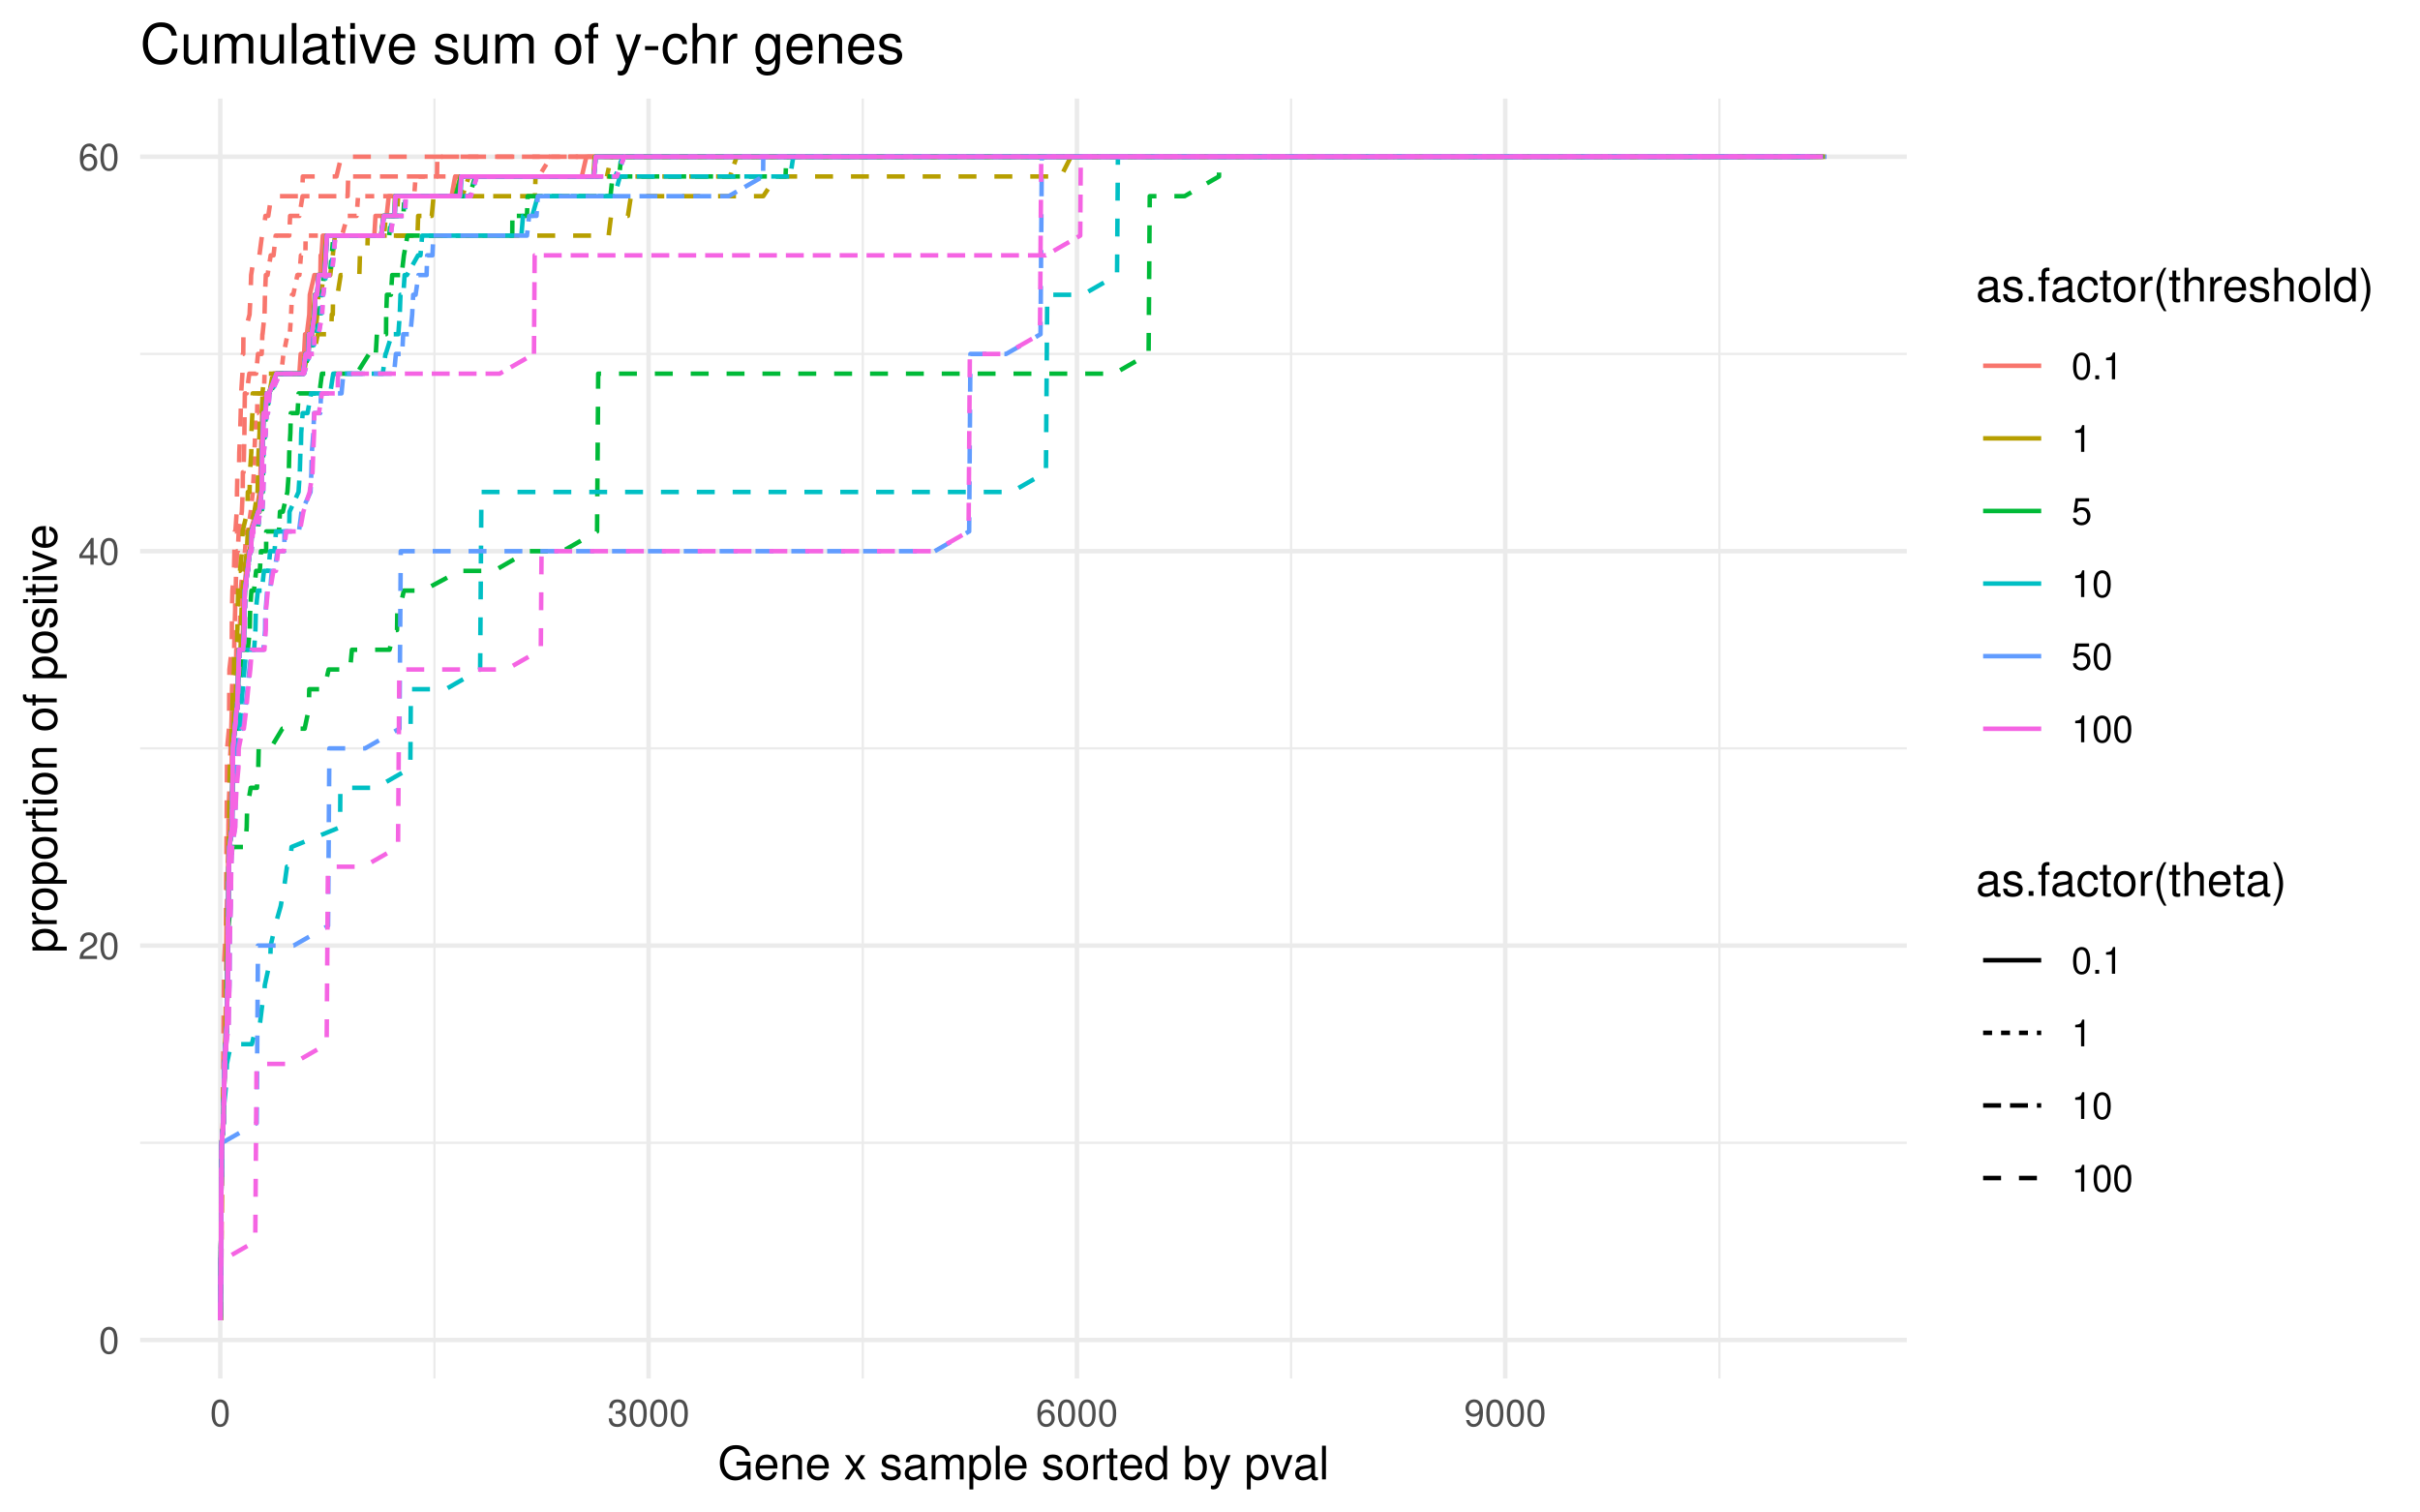 <?xml version="1.0" encoding="UTF-8"?>
<svg xmlns="http://www.w3.org/2000/svg" xmlns:xlink="http://www.w3.org/1999/xlink" width="576pt" height="360pt" viewBox="0 0 576 360" version="1.1">
<defs>
<g>
<symbol overflow="visible" id="glyph0-0">
<path style="stroke:none;" d=""/>
</symbol>
<symbol overflow="visible" id="glyph0-1">
<path style="stroke:none;" d="M 2.422 -6.359 C 1.844 -6.359 1.312 -6.094 0.984 -5.672 C 0.578 -5.109 0.375 -4.25 0.375 -3.078 C 0.375 -0.938 1.078 0.203 2.422 0.203 C 3.734 0.203 4.453 -0.938 4.453 -3.031 C 4.453 -4.25 4.266 -5.078 3.859 -5.672 C 3.531 -6.109 3.016 -6.359 2.422 -6.359 Z M 2.422 -5.672 C 3.25 -5.672 3.672 -4.828 3.672 -3.094 C 3.672 -1.281 3.266 -0.438 2.406 -0.438 C 1.578 -0.438 1.172 -1.312 1.172 -3.062 C 1.172 -4.828 1.578 -5.672 2.422 -5.672 Z M 2.422 -5.672 "/>
</symbol>
<symbol overflow="visible" id="glyph0-2">
<path style="stroke:none;" d="M 4.453 -0.766 L 1.172 -0.766 C 1.25 -1.297 1.531 -1.625 2.297 -2.094 L 3.172 -2.594 C 4.047 -3.062 4.5 -3.719 4.5 -4.5 C 4.5 -5.031 4.281 -5.531 3.922 -5.875 C 3.547 -6.203 3.094 -6.359 2.5 -6.359 C 1.703 -6.359 1.125 -6.078 0.781 -5.531 C 0.547 -5.203 0.453 -4.797 0.438 -4.156 L 1.219 -4.156 C 1.234 -4.594 1.297 -4.844 1.406 -5.062 C 1.594 -5.438 2 -5.688 2.469 -5.688 C 3.172 -5.688 3.703 -5.172 3.703 -4.484 C 3.703 -3.969 3.406 -3.531 2.859 -3.219 L 2.047 -2.75 C 0.75 -2 0.375 -1.406 0.297 -0.016 L 4.453 -0.016 Z M 4.453 -0.766 "/>
</symbol>
<symbol overflow="visible" id="glyph0-3">
<path style="stroke:none;" d="M 2.875 -1.547 L 2.875 0 L 3.656 0 L 3.656 -1.547 L 4.578 -1.547 L 4.578 -2.234 L 3.656 -2.234 L 3.656 -6.359 L 3.078 -6.359 L 0.25 -2.359 L 0.25 -1.547 Z M 2.875 -2.234 L 0.922 -2.234 L 2.875 -5.047 Z M 2.875 -2.234 "/>
</symbol>
<symbol overflow="visible" id="glyph0-4">
<path style="stroke:none;" d="M 4.375 -4.703 C 4.234 -5.75 3.562 -6.359 2.609 -6.359 C 1.922 -6.359 1.312 -6.031 0.938 -5.453 C 0.547 -4.828 0.375 -4.062 0.375 -2.906 C 0.375 -1.828 0.531 -1.156 0.906 -0.594 C 1.234 -0.078 1.781 0.203 2.469 0.203 C 3.656 0.203 4.516 -0.688 4.516 -1.922 C 4.516 -3.094 3.719 -3.922 2.609 -3.922 C 1.984 -3.922 1.5 -3.688 1.172 -3.234 C 1.172 -4.797 1.672 -5.672 2.562 -5.672 C 3.109 -5.672 3.484 -5.328 3.609 -4.703 Z M 2.5 -3.234 C 3.25 -3.234 3.719 -2.703 3.719 -1.859 C 3.719 -1.062 3.188 -0.484 2.484 -0.484 C 1.766 -0.484 1.219 -1.094 1.219 -1.906 C 1.219 -2.688 1.734 -3.234 2.5 -3.234 Z M 2.5 -3.234 "/>
</symbol>
<symbol overflow="visible" id="glyph0-5">
<path style="stroke:none;" d="M 1.938 -2.922 L 2.359 -2.922 C 3.203 -2.922 3.656 -2.531 3.656 -1.766 C 3.656 -0.969 3.172 -0.484 2.375 -0.484 C 1.516 -0.484 1.109 -0.922 1.062 -1.844 L 0.281 -1.844 C 0.312 -1.344 0.406 -1 0.547 -0.719 C 0.875 -0.109 1.484 0.203 2.344 0.203 C 3.625 0.203 4.453 -0.578 4.453 -1.781 C 4.453 -2.594 4.141 -3.031 3.391 -3.297 C 3.969 -3.531 4.266 -3.969 4.266 -4.609 C 4.266 -5.703 3.547 -6.359 2.359 -6.359 C 1.109 -6.359 0.438 -5.656 0.406 -4.312 L 1.188 -4.312 C 1.203 -4.703 1.234 -4.922 1.328 -5.109 C 1.5 -5.469 1.891 -5.688 2.375 -5.688 C 3.062 -5.688 3.469 -5.266 3.469 -4.578 C 3.469 -4.141 3.312 -3.859 2.969 -3.719 C 2.766 -3.625 2.484 -3.594 1.938 -3.578 Z M 1.938 -2.922 "/>
</symbol>
<symbol overflow="visible" id="glyph0-6">
<path style="stroke:none;" d="M 0.469 -1.453 C 0.609 -0.406 1.281 0.203 2.234 0.203 C 2.922 0.203 3.547 -0.125 3.922 -0.703 C 4.297 -1.328 4.484 -2.109 4.484 -3.25 C 4.484 -4.328 4.312 -5 3.953 -5.562 C 3.609 -6.094 3.062 -6.359 2.375 -6.359 C 1.188 -6.359 0.328 -5.469 0.328 -4.234 C 0.328 -3.062 1.125 -2.25 2.25 -2.25 C 2.844 -2.25 3.281 -2.453 3.672 -2.938 C 3.672 -1.359 3.172 -0.484 2.281 -0.484 C 1.734 -0.484 1.359 -0.828 1.234 -1.453 Z M 2.359 -5.688 C 3.094 -5.688 3.641 -5.078 3.641 -4.25 C 3.641 -3.469 3.109 -2.922 2.344 -2.922 C 1.594 -2.922 1.125 -3.453 1.125 -4.297 C 1.125 -5.109 1.641 -5.688 2.359 -5.688 Z M 2.359 -5.688 "/>
</symbol>
<symbol overflow="visible" id="glyph0-7">
<path style="stroke:none;" d="M 1.688 -0.922 L 0.766 -0.922 L 0.766 0 L 1.688 0 Z M 1.688 -0.922 "/>
</symbol>
<symbol overflow="visible" id="glyph0-8">
<path style="stroke:none;" d="M 2.281 -4.531 L 2.281 0 L 3.047 0 L 3.047 -6.359 L 2.547 -6.359 C 2.266 -5.391 2.094 -5.25 0.891 -5.094 L 0.891 -4.531 Z M 2.281 -4.531 "/>
</symbol>
<symbol overflow="visible" id="glyph0-9">
<path style="stroke:none;" d="M 4.188 -6.234 L 0.969 -6.234 L 0.5 -2.844 L 1.219 -2.844 C 1.578 -3.266 1.875 -3.422 2.359 -3.422 C 3.203 -3.422 3.719 -2.844 3.719 -1.922 C 3.719 -1.031 3.203 -0.484 2.359 -0.484 C 1.688 -0.484 1.266 -0.828 1.078 -1.531 L 0.312 -1.531 C 0.406 -1.016 0.5 -0.781 0.688 -0.547 C 1.031 -0.078 1.672 0.203 2.375 0.203 C 3.641 0.203 4.516 -0.719 4.516 -2.031 C 4.516 -3.266 3.688 -4.109 2.5 -4.109 C 2.062 -4.109 1.703 -4 1.344 -3.734 L 1.594 -5.469 L 4.188 -5.469 Z M 4.188 -6.234 "/>
</symbol>
<symbol overflow="visible" id="glyph1-0">
<path style="stroke:none;" d=""/>
</symbol>
<symbol overflow="visible" id="glyph1-1">
<path style="stroke:none;" d="M 7.797 -4.234 L 4.453 -4.234 L 4.453 -3.328 L 6.891 -3.328 L 6.891 -3.109 C 6.891 -1.688 5.844 -0.656 4.375 -0.656 C 3.562 -0.656 2.828 -0.953 2.359 -1.469 C 1.828 -2.031 1.5 -2.984 1.5 -3.984 C 1.5 -5.953 2.625 -7.25 4.328 -7.25 C 5.547 -7.25 6.422 -6.625 6.641 -5.594 L 7.688 -5.594 C 7.406 -7.219 6.172 -8.156 4.328 -8.156 C 3.359 -8.156 2.562 -7.891 1.938 -7.375 C 1 -6.609 0.484 -5.375 0.484 -3.922 C 0.484 -1.469 1.984 0.25 4.156 0.25 C 5.25 0.25 6.109 -0.156 6.891 -1.016 L 7.156 0.047 L 7.797 0.047 Z M 7.797 -4.234 "/>
</symbol>
<symbol overflow="visible" id="glyph1-2">
<path style="stroke:none;" d="M 5.641 -2.578 C 5.641 -3.453 5.578 -3.984 5.406 -4.406 C 5.031 -5.359 4.156 -5.922 3.078 -5.922 C 1.469 -5.922 0.438 -4.703 0.438 -2.812 C 0.438 -0.906 1.438 0.25 3.062 0.25 C 4.375 0.25 5.297 -0.5 5.516 -1.75 L 4.594 -1.75 C 4.344 -0.984 3.828 -0.594 3.094 -0.594 C 2.516 -0.594 2.016 -0.859 1.703 -1.344 C 1.484 -1.672 1.406 -2 1.391 -2.578 Z M 1.422 -3.328 C 1.5 -4.391 2.141 -5.078 3.062 -5.078 C 4 -5.078 4.656 -4.359 4.656 -3.328 Z M 1.422 -3.328 "/>
</symbol>
<symbol overflow="visible" id="glyph1-3">
<path style="stroke:none;" d="M 0.766 -5.766 L 0.766 0 L 1.688 0 L 1.688 -3.172 C 1.688 -4.359 2.312 -5.125 3.25 -5.125 C 3.984 -5.125 4.438 -4.688 4.438 -4 L 4.438 0 L 5.359 0 L 5.359 -4.359 C 5.359 -5.312 4.641 -5.922 3.531 -5.922 C 2.672 -5.922 2.125 -5.594 1.609 -4.797 L 1.609 -5.766 Z M 0.766 -5.766 "/>
</symbol>
<symbol overflow="visible" id="glyph1-4">
<path style="stroke:none;" d=""/>
</symbol>
<symbol overflow="visible" id="glyph1-5">
<path style="stroke:none;" d="M 3.219 -2.984 L 5.141 -5.766 L 4.109 -5.766 L 2.734 -3.672 L 1.344 -5.766 L 0.297 -5.766 L 2.219 -2.938 L 0.188 0 L 1.234 0 L 2.688 -2.219 L 4.141 0 L 5.203 0 Z M 3.219 -2.984 "/>
</symbol>
<symbol overflow="visible" id="glyph1-6">
<path style="stroke:none;" d="M 4.812 -4.156 C 4.812 -5.297 4.062 -5.922 2.734 -5.922 C 1.391 -5.922 0.516 -5.234 0.516 -4.172 C 0.516 -3.266 0.984 -2.844 2.344 -2.516 L 3.203 -2.297 C 3.844 -2.141 4.094 -1.906 4.094 -1.5 C 4.094 -0.953 3.547 -0.594 2.75 -0.594 C 2.25 -0.594 1.844 -0.734 1.609 -0.984 C 1.469 -1.141 1.391 -1.312 1.344 -1.719 L 0.375 -1.719 C 0.422 -0.391 1.172 0.25 2.672 0.25 C 4.125 0.25 5.047 -0.469 5.047 -1.578 C 5.047 -2.438 4.562 -2.906 3.422 -3.172 L 2.547 -3.391 C 1.797 -3.562 1.469 -3.812 1.469 -4.219 C 1.469 -4.75 1.953 -5.078 2.688 -5.078 C 3.438 -5.078 3.828 -4.766 3.844 -4.156 Z M 4.812 -4.156 "/>
</symbol>
<symbol overflow="visible" id="glyph1-7">
<path style="stroke:none;" d="M 5.891 -0.531 C 5.781 -0.516 5.734 -0.516 5.688 -0.516 C 5.375 -0.516 5.188 -0.688 5.188 -0.969 L 5.188 -4.359 C 5.188 -5.375 4.438 -5.922 3.031 -5.922 C 2.172 -5.922 1.5 -5.688 1.109 -5.266 C 0.844 -4.969 0.734 -4.625 0.719 -4.062 L 1.641 -4.062 C 1.719 -4.766 2.141 -5.078 2.984 -5.078 C 3.828 -5.078 4.281 -4.781 4.281 -4.219 L 4.281 -3.984 C 4.266 -3.594 4.062 -3.438 3.328 -3.344 C 2.031 -3.172 1.828 -3.141 1.469 -2.984 C 0.797 -2.703 0.469 -2.203 0.469 -1.453 C 0.469 -0.406 1.188 0.25 2.359 0.25 C 3.078 0.25 3.656 0 4.312 -0.594 C 4.375 0 4.656 0.25 5.266 0.25 C 5.453 0.25 5.578 0.234 5.891 0.156 Z M 4.281 -1.812 C 4.281 -1.5 4.188 -1.312 3.922 -1.062 C 3.547 -0.719 3.094 -0.547 2.547 -0.547 C 1.844 -0.547 1.422 -0.891 1.422 -1.469 C 1.422 -2.078 1.812 -2.391 2.812 -2.531 C 3.781 -2.656 3.969 -2.703 4.281 -2.844 Z M 4.281 -1.812 "/>
</symbol>
<symbol overflow="visible" id="glyph1-8">
<path style="stroke:none;" d="M 0.766 -5.766 L 0.766 0 L 1.688 0 L 1.688 -3.625 C 1.688 -4.453 2.297 -5.125 3.047 -5.125 C 3.734 -5.125 4.109 -4.703 4.109 -3.969 L 4.109 0 L 5.031 0 L 5.031 -3.625 C 5.031 -4.453 5.641 -5.125 6.391 -5.125 C 7.062 -5.125 7.453 -4.703 7.453 -3.969 L 7.453 0 L 8.375 0 L 8.375 -4.328 C 8.375 -5.359 7.781 -5.922 6.703 -5.922 C 5.938 -5.922 5.484 -5.703 4.938 -5.047 C 4.594 -5.672 4.141 -5.922 3.391 -5.922 C 2.625 -5.922 2.094 -5.641 1.609 -4.953 L 1.609 -5.766 Z M 0.766 -5.766 "/>
</symbol>
<symbol overflow="visible" id="glyph1-9">
<path style="stroke:none;" d="M 0.594 2.391 L 1.516 2.391 L 1.516 -0.609 C 2 -0.016 2.547 0.25 3.281 0.25 C 4.781 0.25 5.75 -0.953 5.75 -2.781 C 5.75 -4.719 4.812 -5.922 3.281 -5.922 C 2.5 -5.922 1.875 -5.578 1.438 -4.891 L 1.438 -5.766 L 0.594 -5.766 Z M 3.125 -5.078 C 4.141 -5.078 4.797 -4.188 4.797 -2.812 C 4.797 -1.5 4.125 -0.609 3.125 -0.609 C 2.141 -0.609 1.516 -1.484 1.516 -2.844 C 1.516 -4.188 2.141 -5.078 3.125 -5.078 Z M 3.125 -5.078 "/>
</symbol>
<symbol overflow="visible" id="glyph1-10">
<path style="stroke:none;" d="M 1.672 -8.016 L 0.75 -8.016 L 0.75 0 L 1.672 0 Z M 1.672 -8.016 "/>
</symbol>
<symbol overflow="visible" id="glyph1-11">
<path style="stroke:none;" d="M 2.984 -5.922 C 1.359 -5.922 0.391 -4.781 0.391 -2.844 C 0.391 -0.891 1.359 0.25 3 0.25 C 4.625 0.25 5.609 -0.906 5.609 -2.797 C 5.609 -4.797 4.656 -5.922 2.984 -5.922 Z M 3 -5.078 C 4.031 -5.078 4.656 -4.234 4.656 -2.812 C 4.656 -1.438 4.016 -0.594 3 -0.594 C 1.984 -0.594 1.359 -1.438 1.359 -2.844 C 1.359 -4.234 1.984 -5.078 3 -5.078 Z M 3 -5.078 "/>
</symbol>
<symbol overflow="visible" id="glyph1-12">
<path style="stroke:none;" d="M 0.766 -5.766 L 0.766 0 L 1.688 0 L 1.688 -2.984 C 1.688 -4.375 2.266 -5 3.531 -4.969 L 3.531 -5.891 C 3.375 -5.922 3.281 -5.922 3.172 -5.922 C 2.578 -5.922 2.141 -5.578 1.609 -4.719 L 1.609 -5.766 Z M 0.766 -5.766 "/>
</symbol>
<symbol overflow="visible" id="glyph1-13">
<path style="stroke:none;" d="M 2.797 -5.766 L 1.844 -5.766 L 1.844 -7.344 L 0.938 -7.344 L 0.938 -5.766 L 0.156 -5.766 L 0.156 -5.016 L 0.938 -5.016 L 0.938 -0.656 C 0.938 -0.062 1.328 0.25 2.047 0.25 C 2.281 0.25 2.484 0.234 2.797 0.172 L 2.797 -0.594 C 2.656 -0.562 2.547 -0.547 2.359 -0.547 C 1.953 -0.547 1.844 -0.656 1.844 -1.062 L 1.844 -5.016 L 2.797 -5.016 Z M 2.797 -5.766 "/>
</symbol>
<symbol overflow="visible" id="glyph1-14">
<path style="stroke:none;" d="M 5.438 -8.016 L 4.531 -8.016 L 4.531 -5.031 C 4.141 -5.625 3.531 -5.922 2.766 -5.922 C 1.266 -5.922 0.281 -4.734 0.281 -2.891 C 0.281 -0.953 1.234 0.25 2.797 0.25 C 3.594 0.25 4.141 -0.047 4.625 -0.766 L 4.625 0 L 5.438 0 Z M 2.922 -5.078 C 3.906 -5.078 4.531 -4.203 4.531 -2.812 C 4.531 -1.484 3.891 -0.609 2.922 -0.609 C 1.906 -0.609 1.25 -1.5 1.25 -2.844 C 1.25 -4.188 1.906 -5.078 2.922 -5.078 Z M 2.922 -5.078 "/>
</symbol>
<symbol overflow="visible" id="glyph1-15">
<path style="stroke:none;" d="M 0.594 -8.016 L 0.594 0 L 1.422 0 L 1.422 -0.734 C 1.859 -0.062 2.438 0.25 3.25 0.25 C 4.766 0.25 5.75 -0.984 5.75 -2.906 C 5.75 -4.781 4.812 -5.922 3.281 -5.922 C 2.5 -5.922 1.938 -5.625 1.5 -4.984 L 1.5 -8.016 Z M 3.109 -5.078 C 4.141 -5.078 4.797 -4.188 4.797 -2.812 C 4.797 -1.5 4.109 -0.609 3.109 -0.609 C 2.141 -0.609 1.5 -1.484 1.5 -2.844 C 1.5 -4.188 2.141 -5.078 3.109 -5.078 Z M 3.109 -5.078 "/>
</symbol>
<symbol overflow="visible" id="glyph1-16">
<path style="stroke:none;" d="M 4.266 -5.766 L 2.672 -1.281 L 1.203 -5.766 L 0.219 -5.766 L 2.172 0.016 L 1.812 0.938 C 1.656 1.344 1.469 1.5 1.078 1.5 C 0.922 1.5 0.797 1.469 0.594 1.438 L 0.594 2.25 C 0.781 2.359 0.969 2.391 1.203 2.391 C 1.5 2.391 1.828 2.297 2.062 2.125 C 2.359 1.906 2.516 1.672 2.688 1.203 L 5.266 -5.766 Z M 4.266 -5.766 "/>
</symbol>
<symbol overflow="visible" id="glyph1-17">
<path style="stroke:none;" d="M 3.141 0 L 5.344 -5.766 L 4.312 -5.766 L 2.688 -1.094 L 1.141 -5.766 L 0.109 -5.766 L 2.141 0 Z M 3.141 0 "/>
</symbol>
<symbol overflow="visible" id="glyph1-18">
<path style="stroke:none;" d="M 2.094 -1.141 L 0.953 -1.141 L 0.953 0 L 2.094 0 Z M 2.094 -1.141 "/>
</symbol>
<symbol overflow="visible" id="glyph1-19">
<path style="stroke:none;" d="M 2.844 -5.766 L 1.875 -5.766 L 1.875 -6.672 C 1.875 -7.047 2.094 -7.25 2.516 -7.25 C 2.594 -7.25 2.625 -7.25 2.844 -7.234 L 2.844 -8 C 2.625 -8.047 2.516 -8.047 2.328 -8.047 C 1.469 -8.047 0.969 -7.562 0.969 -6.75 L 0.969 -5.766 L 0.203 -5.766 L 0.203 -5.016 L 0.969 -5.016 L 0.969 0 L 1.875 0 L 1.875 -5.016 L 2.844 -5.016 Z M 2.844 -5.766 "/>
</symbol>
<symbol overflow="visible" id="glyph1-20">
<path style="stroke:none;" d="M 5.188 -3.828 C 5.141 -4.391 5.016 -4.75 4.797 -5.078 C 4.406 -5.609 3.703 -5.922 2.906 -5.922 C 1.344 -5.922 0.344 -4.703 0.344 -2.781 C 0.344 -0.922 1.328 0.25 2.891 0.25 C 4.266 0.25 5.141 -0.578 5.25 -1.984 L 4.328 -1.984 C 4.172 -1.062 3.703 -0.594 2.922 -0.594 C 1.906 -0.594 1.297 -1.422 1.297 -2.781 C 1.297 -4.219 1.891 -5.078 2.891 -5.078 C 3.656 -5.078 4.141 -4.625 4.25 -3.828 Z M 5.188 -3.828 "/>
</symbol>
<symbol overflow="visible" id="glyph1-21">
<path style="stroke:none;" d="M 2.594 -8.016 C 1.5 -6.578 0.797 -4.578 0.797 -2.844 C 0.797 -1.109 1.5 0.891 2.594 2.328 L 3.203 2.328 C 2.234 0.766 1.688 -1.094 1.688 -2.844 C 1.688 -4.594 2.234 -6.453 3.203 -8.016 Z M 2.594 -8.016 "/>
</symbol>
<symbol overflow="visible" id="glyph1-22">
<path style="stroke:none;" d="M 0.766 -8.016 L 0.766 0 L 1.688 0 L 1.688 -3.172 C 1.688 -4.359 2.297 -5.125 3.25 -5.125 C 3.547 -5.125 3.844 -5.031 4.062 -4.875 C 4.328 -4.672 4.438 -4.406 4.438 -4 L 4.438 0 L 5.344 0 L 5.344 -4.359 C 5.344 -5.328 4.656 -5.922 3.531 -5.922 C 2.719 -5.922 2.219 -5.672 1.688 -4.969 L 1.688 -8.016 Z M 0.766 -8.016 "/>
</symbol>
<symbol overflow="visible" id="glyph1-23">
<path style="stroke:none;" d="M 1.016 2.328 C 2.125 0.891 2.812 -1.109 2.812 -2.844 C 2.812 -4.578 2.125 -6.578 1.016 -8.016 L 0.422 -8.016 C 1.391 -6.453 1.922 -4.594 1.922 -2.844 C 1.922 -1.094 1.391 0.766 0.422 2.328 Z M 1.016 2.328 "/>
</symbol>
<symbol overflow="visible" id="glyph2-0">
<path style="stroke:none;" d=""/>
</symbol>
<symbol overflow="visible" id="glyph2-1">
<path style="stroke:none;" d="M 2.391 -0.594 L 2.391 -1.516 L -0.609 -1.516 C -0.016 -2 0.25 -2.547 0.25 -3.281 C 0.25 -4.781 -0.953 -5.75 -2.781 -5.75 C -4.719 -5.75 -5.922 -4.812 -5.922 -3.281 C -5.922 -2.5 -5.578 -1.875 -4.891 -1.438 L -5.766 -1.438 L -5.766 -0.594 Z M -5.078 -3.125 C -5.078 -4.141 -4.188 -4.797 -2.812 -4.797 C -1.5 -4.797 -0.609 -4.125 -0.609 -3.125 C -0.609 -2.141 -1.484 -1.516 -2.844 -1.516 C -4.188 -1.516 -5.078 -2.141 -5.078 -3.125 Z M -5.078 -3.125 "/>
</symbol>
<symbol overflow="visible" id="glyph2-2">
<path style="stroke:none;" d="M -5.766 -0.766 L 0 -0.766 L 0 -1.688 L -2.984 -1.688 C -4.375 -1.688 -5 -2.266 -4.969 -3.531 L -5.891 -3.531 C -5.922 -3.375 -5.922 -3.281 -5.922 -3.172 C -5.922 -2.578 -5.578 -2.141 -4.719 -1.609 L -5.766 -1.609 Z M -5.766 -0.766 "/>
</symbol>
<symbol overflow="visible" id="glyph2-3">
<path style="stroke:none;" d="M -5.922 -2.984 C -5.922 -1.359 -4.781 -0.391 -2.844 -0.391 C -0.891 -0.391 0.25 -1.359 0.25 -3 C 0.25 -4.625 -0.906 -5.609 -2.797 -5.609 C -4.797 -5.609 -5.922 -4.656 -5.922 -2.984 Z M -5.078 -3 C -5.078 -4.031 -4.234 -4.656 -2.812 -4.656 C -1.438 -4.656 -0.594 -4.016 -0.594 -3 C -0.594 -1.984 -1.438 -1.359 -2.844 -1.359 C -4.234 -1.359 -5.078 -1.984 -5.078 -3 Z M -5.078 -3 "/>
</symbol>
<symbol overflow="visible" id="glyph2-4">
<path style="stroke:none;" d="M -5.766 -2.797 L -5.766 -1.844 L -7.344 -1.844 L -7.344 -0.938 L -5.766 -0.938 L -5.766 -0.156 L -5.016 -0.156 L -5.016 -0.938 L -0.656 -0.938 C -0.062 -0.938 0.25 -1.328 0.25 -2.047 C 0.25 -2.281 0.234 -2.484 0.172 -2.797 L -0.594 -2.797 C -0.562 -2.656 -0.547 -2.547 -0.547 -2.359 C -0.547 -1.953 -0.656 -1.844 -1.062 -1.844 L -5.016 -1.844 L -5.016 -2.797 Z M -5.766 -2.797 "/>
</symbol>
<symbol overflow="visible" id="glyph2-5">
<path style="stroke:none;" d="M -5.766 -1.656 L -5.766 -0.734 L 0 -0.734 L 0 -1.656 Z M -8.016 -1.656 L -8.016 -0.719 L -6.859 -0.719 L -6.859 -1.656 Z M -8.016 -1.656 "/>
</symbol>
<symbol overflow="visible" id="glyph2-6">
<path style="stroke:none;" d="M -5.766 -0.766 L 0 -0.766 L 0 -1.688 L -3.172 -1.688 C -4.359 -1.688 -5.125 -2.312 -5.125 -3.25 C -5.125 -3.984 -4.688 -4.438 -4 -4.438 L 0 -4.438 L 0 -5.359 L -4.359 -5.359 C -5.312 -5.359 -5.922 -4.641 -5.922 -3.531 C -5.922 -2.672 -5.594 -2.125 -4.797 -1.609 L -5.766 -1.609 Z M -5.766 -0.766 "/>
</symbol>
<symbol overflow="visible" id="glyph2-7">
<path style="stroke:none;" d=""/>
</symbol>
<symbol overflow="visible" id="glyph2-8">
<path style="stroke:none;" d="M -5.766 -2.844 L -5.766 -1.875 L -6.672 -1.875 C -7.047 -1.875 -7.25 -2.094 -7.25 -2.516 C -7.25 -2.594 -7.25 -2.625 -7.234 -2.844 L -8 -2.844 C -8.047 -2.625 -8.047 -2.516 -8.047 -2.328 C -8.047 -1.469 -7.562 -0.969 -6.75 -0.969 L -5.766 -0.969 L -5.766 -0.203 L -5.016 -0.203 L -5.016 -0.969 L 0 -0.969 L 0 -1.875 L -5.016 -1.875 L -5.016 -2.844 Z M -5.766 -2.844 "/>
</symbol>
<symbol overflow="visible" id="glyph2-9">
<path style="stroke:none;" d="M -4.156 -4.812 C -5.297 -4.812 -5.922 -4.062 -5.922 -2.734 C -5.922 -1.391 -5.234 -0.516 -4.172 -0.516 C -3.266 -0.516 -2.844 -0.984 -2.516 -2.344 L -2.297 -3.203 C -2.141 -3.844 -1.906 -4.094 -1.5 -4.094 C -0.953 -4.094 -0.594 -3.547 -0.594 -2.75 C -0.594 -2.25 -0.734 -1.844 -0.984 -1.609 C -1.141 -1.469 -1.312 -1.391 -1.719 -1.344 L -1.719 -0.375 C -0.391 -0.422 0.25 -1.172 0.25 -2.672 C 0.25 -4.125 -0.469 -5.047 -1.578 -5.047 C -2.438 -5.047 -2.906 -4.562 -3.172 -3.422 L -3.391 -2.547 C -3.562 -1.797 -3.812 -1.469 -4.219 -1.469 C -4.75 -1.469 -5.078 -1.953 -5.078 -2.688 C -5.078 -3.438 -4.766 -3.828 -4.156 -3.844 Z M -4.156 -4.812 "/>
</symbol>
<symbol overflow="visible" id="glyph2-10">
<path style="stroke:none;" d="M 0 -3.141 L -5.766 -5.344 L -5.766 -4.312 L -1.094 -2.688 L -5.766 -1.141 L -5.766 -0.109 L 0 -2.141 Z M 0 -3.141 "/>
</symbol>
<symbol overflow="visible" id="glyph2-11">
<path style="stroke:none;" d="M -2.578 -5.641 C -3.453 -5.641 -3.984 -5.578 -4.406 -5.406 C -5.359 -5.031 -5.922 -4.156 -5.922 -3.078 C -5.922 -1.469 -4.703 -0.438 -2.812 -0.438 C -0.906 -0.438 0.25 -1.438 0.25 -3.062 C 0.25 -4.375 -0.5 -5.297 -1.75 -5.516 L -1.75 -4.594 C -0.984 -4.344 -0.594 -3.828 -0.594 -3.094 C -0.594 -2.516 -0.859 -2.016 -1.344 -1.703 C -1.672 -1.484 -2 -1.406 -2.578 -1.391 Z M -3.328 -1.422 C -4.391 -1.5 -5.078 -2.141 -5.078 -3.062 C -5.078 -4 -4.359 -4.656 -3.328 -4.656 Z M -3.328 -1.422 "/>
</symbol>
<symbol overflow="visible" id="glyph3-0">
<path style="stroke:none;" d=""/>
</symbol>
<symbol overflow="visible" id="glyph3-1">
<path style="stroke:none;" d="M 8.734 -6.641 C 8.359 -8.75 7.141 -9.781 5.031 -9.781 C 3.734 -9.781 2.688 -9.375 1.984 -8.578 C 1.109 -7.625 0.641 -6.266 0.641 -4.703 C 0.641 -3.109 1.125 -1.75 2.016 -0.812 C 2.766 -0.047 3.719 0.297 4.984 0.297 C 7.328 0.297 8.641 -0.969 8.938 -3.516 L 7.672 -3.516 C 7.562 -2.859 7.438 -2.406 7.234 -2.016 C 6.844 -1.234 6.016 -0.781 4.984 -0.781 C 3.078 -0.781 1.859 -2.312 1.859 -4.719 C 1.859 -7.188 3.016 -8.703 4.891 -8.703 C 5.672 -8.703 6.391 -8.469 6.781 -8.094 C 7.141 -7.766 7.344 -7.375 7.484 -6.641 Z M 8.734 -6.641 "/>
</symbol>
<symbol overflow="visible" id="glyph3-2">
<path style="stroke:none;" d="M 6.359 0 L 6.359 -6.922 L 5.266 -6.922 L 5.266 -3 C 5.266 -1.578 4.531 -0.656 3.375 -0.656 C 2.516 -0.656 1.953 -1.188 1.953 -2.016 L 1.953 -6.922 L 0.859 -6.922 L 0.859 -1.578 C 0.859 -0.438 1.719 0.297 3.062 0.297 C 4.078 0.297 4.734 -0.047 5.375 -0.969 L 5.375 0 Z M 6.359 0 "/>
</symbol>
<symbol overflow="visible" id="glyph3-3">
<path style="stroke:none;" d="M 0.922 -6.922 L 0.922 0 L 2.031 0 L 2.031 -4.344 C 2.031 -5.344 2.766 -6.156 3.656 -6.156 C 4.469 -6.156 4.938 -5.656 4.938 -4.766 L 4.938 0 L 6.047 0 L 6.047 -4.344 C 6.047 -5.344 6.766 -6.156 7.672 -6.156 C 8.469 -6.156 8.953 -5.641 8.953 -4.766 L 8.953 0 L 10.062 0 L 10.062 -5.188 C 10.062 -6.438 9.344 -7.109 8.047 -7.109 C 7.125 -7.109 6.578 -6.844 5.922 -6.062 C 5.516 -6.797 4.969 -7.109 4.062 -7.109 C 3.141 -7.109 2.516 -6.766 1.938 -5.938 L 1.938 -6.922 Z M 0.922 -6.922 "/>
</symbol>
<symbol overflow="visible" id="glyph3-4">
<path style="stroke:none;" d="M 2 -9.625 L 0.891 -9.625 L 0.891 0 L 2 0 Z M 2 -9.625 "/>
</symbol>
<symbol overflow="visible" id="glyph3-5">
<path style="stroke:none;" d="M 7.062 -0.641 C 6.938 -0.625 6.891 -0.625 6.828 -0.625 C 6.438 -0.625 6.234 -0.812 6.234 -1.156 L 6.234 -5.234 C 6.234 -6.453 5.328 -7.109 3.625 -7.109 C 2.609 -7.109 1.812 -6.828 1.328 -6.312 C 1.016 -5.953 0.891 -5.562 0.859 -4.875 L 1.969 -4.875 C 2.062 -5.719 2.562 -6.094 3.594 -6.094 C 4.594 -6.094 5.141 -5.734 5.141 -5.062 L 5.141 -4.781 C 5.125 -4.297 4.891 -4.125 3.984 -4.016 C 2.422 -3.812 2.188 -3.766 1.766 -3.594 C 0.969 -3.25 0.547 -2.641 0.547 -1.75 C 0.547 -0.484 1.422 0.297 2.828 0.297 C 3.703 0.297 4.391 0 5.172 -0.719 C 5.25 0 5.594 0.297 6.312 0.297 C 6.547 0.297 6.688 0.281 7.062 0.188 Z M 5.141 -2.172 C 5.141 -1.812 5.031 -1.578 4.703 -1.281 C 4.25 -0.875 3.703 -0.656 3.062 -0.656 C 2.203 -0.656 1.703 -1.062 1.703 -1.766 C 1.703 -2.5 2.172 -2.859 3.359 -3.031 C 4.547 -3.188 4.766 -3.25 5.141 -3.422 Z M 5.141 -2.172 "/>
</symbol>
<symbol overflow="visible" id="glyph3-6">
<path style="stroke:none;" d="M 3.359 -6.922 L 2.219 -6.922 L 2.219 -8.812 L 1.125 -8.812 L 1.125 -6.922 L 0.188 -6.922 L 0.188 -6.016 L 1.125 -6.016 L 1.125 -0.797 C 1.125 -0.078 1.594 0.297 2.453 0.297 C 2.75 0.297 2.984 0.281 3.359 0.219 L 3.359 -0.719 C 3.188 -0.672 3.047 -0.656 2.828 -0.656 C 2.344 -0.656 2.219 -0.797 2.219 -1.281 L 2.219 -6.016 L 3.359 -6.016 Z M 3.359 -6.922 "/>
</symbol>
<symbol overflow="visible" id="glyph3-7">
<path style="stroke:none;" d="M 1.984 -6.922 L 0.891 -6.922 L 0.891 0 L 1.984 0 Z M 1.984 -9.625 L 0.875 -9.625 L 0.875 -8.234 L 1.984 -8.234 Z M 1.984 -9.625 "/>
</symbol>
<symbol overflow="visible" id="glyph3-8">
<path style="stroke:none;" d="M 3.766 0 L 6.422 -6.922 L 5.172 -6.922 L 3.219 -1.312 L 1.375 -6.922 L 0.125 -6.922 L 2.562 0 Z M 3.766 0 "/>
</symbol>
<symbol overflow="visible" id="glyph3-9">
<path style="stroke:none;" d="M 6.766 -3.094 C 6.766 -4.141 6.688 -4.781 6.5 -5.297 C 6.047 -6.438 4.984 -7.109 3.703 -7.109 C 1.766 -7.109 0.531 -5.656 0.531 -3.359 C 0.531 -1.078 1.719 0.297 3.672 0.297 C 5.25 0.297 6.344 -0.594 6.625 -2.094 L 5.516 -2.094 C 5.219 -1.188 4.594 -0.719 3.703 -0.719 C 3.016 -0.719 2.422 -1.031 2.047 -1.609 C 1.781 -2 1.688 -2.406 1.672 -3.094 Z M 1.703 -3.984 C 1.797 -5.266 2.578 -6.094 3.688 -6.094 C 4.812 -6.094 5.578 -5.234 5.578 -3.984 Z M 1.703 -3.984 "/>
</symbol>
<symbol overflow="visible" id="glyph3-10">
<path style="stroke:none;" d=""/>
</symbol>
<symbol overflow="visible" id="glyph3-11">
<path style="stroke:none;" d="M 5.781 -4.984 C 5.766 -6.344 4.875 -7.109 3.281 -7.109 C 1.656 -7.109 0.625 -6.281 0.625 -5 C 0.625 -3.922 1.172 -3.406 2.812 -3.016 L 3.844 -2.766 C 4.609 -2.578 4.906 -2.297 4.906 -1.812 C 4.906 -1.156 4.266 -0.719 3.297 -0.719 C 2.703 -0.719 2.203 -0.891 1.922 -1.172 C 1.75 -1.375 1.672 -1.578 1.609 -2.062 L 0.453 -2.062 C 0.5 -0.469 1.406 0.297 3.203 0.297 C 4.953 0.297 6.062 -0.547 6.062 -1.891 C 6.062 -2.922 5.484 -3.484 4.109 -3.812 L 3.047 -4.062 C 2.156 -4.281 1.766 -4.562 1.766 -5.062 C 1.766 -5.703 2.344 -6.094 3.234 -6.094 C 4.125 -6.094 4.594 -5.719 4.625 -4.984 Z M 5.781 -4.984 "/>
</symbol>
<symbol overflow="visible" id="glyph3-12">
<path style="stroke:none;" d="M 3.594 -7.109 C 1.641 -7.109 0.469 -5.734 0.469 -3.406 C 0.469 -1.062 1.641 0.297 3.609 0.297 C 5.562 0.297 6.734 -1.078 6.734 -3.359 C 6.734 -5.75 5.594 -7.109 3.594 -7.109 Z M 3.609 -6.094 C 4.844 -6.094 5.578 -5.078 5.578 -3.359 C 5.578 -1.734 4.812 -0.719 3.609 -0.719 C 2.375 -0.719 1.625 -1.734 1.625 -3.406 C 1.625 -5.078 2.375 -6.094 3.609 -6.094 Z M 3.609 -6.094 "/>
</symbol>
<symbol overflow="visible" id="glyph3-13">
<path style="stroke:none;" d="M 3.406 -6.922 L 2.25 -6.922 L 2.25 -8 C 2.25 -8.469 2.516 -8.703 3.031 -8.703 C 3.109 -8.703 3.156 -8.703 3.406 -8.688 L 3.406 -9.594 C 3.156 -9.656 3.016 -9.672 2.781 -9.672 C 1.766 -9.672 1.156 -9.078 1.156 -8.094 L 1.156 -6.922 L 0.234 -6.922 L 0.234 -6.016 L 1.156 -6.016 L 1.156 0 L 2.25 0 L 2.25 -6.016 L 3.406 -6.016 Z M 3.406 -6.922 "/>
</symbol>
<symbol overflow="visible" id="glyph3-14">
<path style="stroke:none;" d="M 5.125 -6.922 L 3.203 -1.531 L 1.438 -6.922 L 0.266 -6.922 L 2.594 0.031 L 2.172 1.125 C 2 1.609 1.75 1.797 1.297 1.797 C 1.109 1.797 0.953 1.766 0.719 1.719 L 0.719 2.703 C 0.938 2.828 1.156 2.875 1.453 2.875 C 1.812 2.875 2.188 2.766 2.484 2.547 C 2.828 2.297 3.031 2 3.234 1.453 L 6.312 -6.922 Z M 5.125 -6.922 "/>
</symbol>
<symbol overflow="visible" id="glyph3-15">
<path style="stroke:none;" d="M 3.75 -4.125 L 0.609 -4.125 L 0.609 -3.172 L 3.75 -3.172 Z M 3.75 -4.125 "/>
</symbol>
<symbol overflow="visible" id="glyph3-16">
<path style="stroke:none;" d="M 6.219 -4.594 C 6.172 -5.266 6.016 -5.703 5.75 -6.094 C 5.281 -6.734 4.453 -7.109 3.484 -7.109 C 1.609 -7.109 0.406 -5.641 0.406 -3.344 C 0.406 -1.109 1.594 0.297 3.469 0.297 C 5.125 0.297 6.172 -0.688 6.297 -2.375 L 5.188 -2.375 C 5 -1.266 4.438 -0.719 3.5 -0.719 C 2.281 -0.719 1.562 -1.703 1.562 -3.344 C 1.562 -5.062 2.266 -6.094 3.469 -6.094 C 4.391 -6.094 4.984 -5.562 5.109 -4.594 Z M 6.219 -4.594 "/>
</symbol>
<symbol overflow="visible" id="glyph3-17">
<path style="stroke:none;" d="M 0.922 -9.625 L 0.922 0 L 2.016 0 L 2.016 -3.812 C 2.016 -5.234 2.766 -6.156 3.891 -6.156 C 4.266 -6.156 4.609 -6.047 4.875 -5.844 C 5.188 -5.609 5.328 -5.281 5.328 -4.797 L 5.328 0 L 6.422 0 L 6.422 -5.234 C 6.422 -6.391 5.578 -7.109 4.234 -7.109 C 3.266 -7.109 2.672 -6.812 2.016 -5.969 L 2.016 -9.625 Z M 0.922 -9.625 "/>
</symbol>
<symbol overflow="visible" id="glyph3-18">
<path style="stroke:none;" d="M 0.906 -6.922 L 0.906 0 L 2.016 0 L 2.016 -3.594 C 2.031 -5.25 2.719 -6 4.234 -5.953 L 4.234 -7.078 C 4.047 -7.109 3.953 -7.109 3.812 -7.109 C 3.109 -7.109 2.562 -6.688 1.922 -5.672 L 1.922 -6.922 Z M 0.906 -6.922 "/>
</symbol>
<symbol overflow="visible" id="glyph3-19">
<path style="stroke:none;" d="M 5.328 -6.922 L 5.328 -5.922 C 4.781 -6.75 4.172 -7.109 3.297 -7.109 C 1.625 -7.109 0.469 -5.562 0.469 -3.344 C 0.469 -2.172 0.734 -1.328 1.328 -0.641 C 1.844 -0.031 2.516 0.297 3.219 0.297 C 4.047 0.297 4.641 -0.062 5.234 -0.938 L 5.234 -0.578 C 5.234 1.266 4.719 1.953 3.344 1.953 C 2.406 1.953 1.922 1.578 1.812 0.797 L 0.688 0.797 C 0.797 2.078 1.812 2.875 3.312 2.875 C 4.328 2.875 5.172 2.547 5.625 2 C 6.156 1.344 6.344 0.484 6.344 -1.141 L 6.344 -6.922 Z M 3.406 -6.094 C 4.562 -6.094 5.234 -5.125 5.234 -3.359 C 5.234 -1.688 4.562 -0.719 3.406 -0.719 C 2.266 -0.719 1.609 -1.703 1.609 -3.406 C 1.609 -5.094 2.266 -6.094 3.406 -6.094 Z M 3.406 -6.094 "/>
</symbol>
<symbol overflow="visible" id="glyph3-20">
<path style="stroke:none;" d="M 0.922 -6.922 L 0.922 0 L 2.031 0 L 2.031 -3.812 C 2.031 -5.234 2.766 -6.156 3.906 -6.156 C 4.781 -6.156 5.328 -5.625 5.328 -4.797 L 5.328 0 L 6.438 0 L 6.438 -5.234 C 6.438 -6.375 5.578 -7.109 4.234 -7.109 C 3.203 -7.109 2.547 -6.719 1.938 -5.75 L 1.938 -6.922 Z M 0.922 -6.922 "/>
</symbol>
</g>
<clipPath id="clip1">
  <path d="M 33.352 271 L 453.848 271 L 453.848 273 L 33.352 273 Z M 33.352 271 "/>
</clipPath>
<clipPath id="clip2">
  <path d="M 33.352 177 L 453.848 177 L 453.848 179 L 33.352 179 Z M 33.352 177 "/>
</clipPath>
<clipPath id="clip3">
  <path d="M 33.352 83 L 453.848 83 L 453.848 85 L 33.352 85 Z M 33.352 83 "/>
</clipPath>
<clipPath id="clip4">
  <path d="M 103 23.461 L 104 23.461 L 104 328.102 L 103 328.102 Z M 103 23.461 "/>
</clipPath>
<clipPath id="clip5">
  <path d="M 205 23.461 L 206 23.461 L 206 328.102 L 205 328.102 Z M 205 23.461 "/>
</clipPath>
<clipPath id="clip6">
  <path d="M 307 23.461 L 308 23.461 L 308 328.102 L 307 328.102 Z M 307 23.461 "/>
</clipPath>
<clipPath id="clip7">
  <path d="M 408 23.461 L 410 23.461 L 410 328.102 L 408 328.102 Z M 408 23.461 "/>
</clipPath>
<clipPath id="clip8">
  <path d="M 33.352 318 L 453.848 318 L 453.848 320 L 33.352 320 Z M 33.352 318 "/>
</clipPath>
<clipPath id="clip9">
  <path d="M 33.352 224 L 453.848 224 L 453.848 226 L 33.352 226 Z M 33.352 224 "/>
</clipPath>
<clipPath id="clip10">
  <path d="M 33.352 130 L 453.848 130 L 453.848 132 L 33.352 132 Z M 33.352 130 "/>
</clipPath>
<clipPath id="clip11">
  <path d="M 33.352 36 L 453.848 36 L 453.848 38 L 33.352 38 Z M 33.352 36 "/>
</clipPath>
<clipPath id="clip12">
  <path d="M 51 23.461 L 53 23.461 L 53 328.102 L 51 328.102 Z M 51 23.461 "/>
</clipPath>
<clipPath id="clip13">
  <path d="M 153 23.461 L 155 23.461 L 155 328.102 L 153 328.102 Z M 153 23.461 "/>
</clipPath>
<clipPath id="clip14">
  <path d="M 255 23.461 L 257 23.461 L 257 328.102 L 255 328.102 Z M 255 23.461 "/>
</clipPath>
<clipPath id="clip15">
  <path d="M 357 23.461 L 359 23.461 L 359 328.102 L 357 328.102 Z M 357 23.461 "/>
</clipPath>
</defs>
<g id="surface39">
<rect x="0" y="0" width="576" height="360" style="fill:rgb(100%,100%,100%);fill-opacity:1;stroke:none;"/>
<g clip-path="url(#clip1)" clip-rule="nonzero">
<path style="fill:none;stroke-width:0.533;stroke-linecap:butt;stroke-linejoin:round;stroke:rgb(92.157%,92.157%,92.157%);stroke-opacity:1;stroke-miterlimit:10;" d="M 33.352 272.004 L 453.848 272.004 "/>
</g>
<g clip-path="url(#clip2)" clip-rule="nonzero">
<path style="fill:none;stroke-width:0.533;stroke-linecap:butt;stroke-linejoin:round;stroke:rgb(92.157%,92.157%,92.157%);stroke-opacity:1;stroke-miterlimit:10;" d="M 33.352 178.125 L 453.848 178.125 "/>
</g>
<g clip-path="url(#clip3)" clip-rule="nonzero">
<path style="fill:none;stroke-width:0.533;stroke-linecap:butt;stroke-linejoin:round;stroke:rgb(92.157%,92.157%,92.157%);stroke-opacity:1;stroke-miterlimit:10;" d="M 33.352 84.246 L 453.848 84.246 "/>
</g>
<g clip-path="url(#clip4)" clip-rule="nonzero">
<path style="fill:none;stroke-width:0.533;stroke-linecap:butt;stroke-linejoin:round;stroke:rgb(92.157%,92.157%,92.157%);stroke-opacity:1;stroke-miterlimit:10;" d="M 103.406 328.098 L 103.406 23.461 "/>
</g>
<g clip-path="url(#clip5)" clip-rule="nonzero">
<path style="fill:none;stroke-width:0.533;stroke-linecap:butt;stroke-linejoin:round;stroke:rgb(92.157%,92.157%,92.157%);stroke-opacity:1;stroke-miterlimit:10;" d="M 205.355 328.098 L 205.355 23.461 "/>
</g>
<g clip-path="url(#clip6)" clip-rule="nonzero">
<path style="fill:none;stroke-width:0.533;stroke-linecap:butt;stroke-linejoin:round;stroke:rgb(92.157%,92.157%,92.157%);stroke-opacity:1;stroke-miterlimit:10;" d="M 307.301 328.098 L 307.301 23.461 "/>
</g>
<g clip-path="url(#clip7)" clip-rule="nonzero">
<path style="fill:none;stroke-width:0.533;stroke-linecap:butt;stroke-linejoin:round;stroke:rgb(92.157%,92.157%,92.157%);stroke-opacity:1;stroke-miterlimit:10;" d="M 409.25 328.098 L 409.25 23.461 "/>
</g>
<g clip-path="url(#clip8)" clip-rule="nonzero">
<path style="fill:none;stroke-width:1.067;stroke-linecap:butt;stroke-linejoin:round;stroke:rgb(92.157%,92.157%,92.157%);stroke-opacity:1;stroke-miterlimit:10;" d="M 33.352 318.945 L 453.848 318.945 "/>
</g>
<g clip-path="url(#clip9)" clip-rule="nonzero">
<path style="fill:none;stroke-width:1.067;stroke-linecap:butt;stroke-linejoin:round;stroke:rgb(92.157%,92.157%,92.157%);stroke-opacity:1;stroke-miterlimit:10;" d="M 33.352 225.066 L 453.848 225.066 "/>
</g>
<g clip-path="url(#clip10)" clip-rule="nonzero">
<path style="fill:none;stroke-width:1.067;stroke-linecap:butt;stroke-linejoin:round;stroke:rgb(92.157%,92.157%,92.157%);stroke-opacity:1;stroke-miterlimit:10;" d="M 33.352 131.188 L 453.848 131.188 "/>
</g>
<g clip-path="url(#clip11)" clip-rule="nonzero">
<path style="fill:none;stroke-width:1.067;stroke-linecap:butt;stroke-linejoin:round;stroke:rgb(92.157%,92.157%,92.157%);stroke-opacity:1;stroke-miterlimit:10;" d="M 33.352 37.305 L 453.848 37.305 "/>
</g>
<g clip-path="url(#clip12)" clip-rule="nonzero">
<path style="fill:none;stroke-width:1.067;stroke-linecap:butt;stroke-linejoin:round;stroke:rgb(92.157%,92.157%,92.157%);stroke-opacity:1;stroke-miterlimit:10;" d="M 52.434 328.098 L 52.434 23.461 "/>
</g>
<g clip-path="url(#clip13)" clip-rule="nonzero">
<path style="fill:none;stroke-width:1.067;stroke-linecap:butt;stroke-linejoin:round;stroke:rgb(92.157%,92.157%,92.157%);stroke-opacity:1;stroke-miterlimit:10;" d="M 154.379 328.098 L 154.379 23.461 "/>
</g>
<g clip-path="url(#clip14)" clip-rule="nonzero">
<path style="fill:none;stroke-width:1.067;stroke-linecap:butt;stroke-linejoin:round;stroke:rgb(92.157%,92.157%,92.157%);stroke-opacity:1;stroke-miterlimit:10;" d="M 256.328 328.098 L 256.328 23.461 "/>
</g>
<g clip-path="url(#clip15)" clip-rule="nonzero">
<path style="fill:none;stroke-width:1.067;stroke-linecap:butt;stroke-linejoin:round;stroke:rgb(92.157%,92.157%,92.157%);stroke-opacity:1;stroke-miterlimit:10;" d="M 358.273 328.098 L 358.273 23.461 "/>
</g>
<path style="fill:none;stroke-width:1.067;stroke-linecap:butt;stroke-linejoin:round;stroke:rgb(97.255%,46.275%,42.745%);stroke-opacity:1;stroke-miterlimit:10;" d="M 52.465 314.25 L 52.5 309.559 L 52.57 300.168 L 52.602 295.477 L 52.672 286.086 L 52.703 281.395 L 52.773 272.004 L 53.18 267.312 L 53.25 262.617 L 53.383 257.922 L 53.484 253.23 L 53.691 248.535 L 53.961 243.84 L 54.062 239.148 L 54.133 234.453 L 54.164 229.762 L 54.234 220.371 L 54.336 215.68 L 54.371 210.984 L 54.402 206.289 L 54.539 201.598 L 55.152 196.902 L 55.184 192.207 L 55.32 187.516 L 55.391 182.82 L 55.422 178.125 L 55.762 173.434 L 56.035 168.738 L 56.309 168.738 L 56.477 164.043 L 56.715 159.352 L 56.816 154.656 L 57.562 154.656 L 57.836 149.961 L 57.938 145.27 L 58.074 140.574 L 58.582 135.879 L 59.16 131.188 L 59.535 131.188 L 59.57 126.492 L 61.031 121.797 L 61.777 117.105 L 62.016 112.41 L 62.117 107.715 L 62.254 103.023 L 62.391 98.328 L 62.969 98.328 L 63.07 93.633 L 64.09 93.633 L 65.211 88.941 L 71.258 88.941 L 71.566 84.246 L 72.379 84.246 L 72.617 79.551 L 73.027 79.551 L 73.605 74.859 L 73.738 70.164 L 74.828 65.469 L 76.254 65.469 L 76.324 60.777 L 76.527 60.777 L 76.832 56.082 L 89.102 56.082 L 89.371 51.387 L 92.023 51.387 L 92.531 46.695 L 107.484 46.695 L 108.332 42 L 138.477 42 L 139.562 37.305 L 430.859 37.305 "/>
<path style="fill:none;stroke-width:1.067;stroke-linecap:butt;stroke-linejoin:round;stroke:rgb(97.255%,46.275%,42.745%);stroke-opacity:1;stroke-dasharray:2.134,2.134;stroke-miterlimit:10;" d="M 52.465 314.25 L 52.5 309.559 L 52.57 300.168 L 52.602 295.477 L 52.672 286.086 L 52.703 281.395 L 52.773 272.004 L 53.145 267.312 L 53.215 262.617 L 53.352 257.922 L 53.484 253.23 L 53.621 248.535 L 53.859 243.84 L 53.93 239.148 L 54.062 234.453 L 54.098 229.762 L 54.133 225.066 L 54.199 220.371 L 54.27 215.68 L 54.301 210.984 L 54.336 206.289 L 54.371 201.598 L 54.949 196.902 L 55.016 192.207 L 55.117 187.516 L 55.152 182.82 L 55.184 178.125 L 55.523 173.434 L 55.695 168.738 L 56.102 164.043 L 56.172 159.352 L 56.238 154.656 L 56.988 154.656 L 57.09 149.961 L 57.191 145.27 L 57.293 140.574 L 57.734 135.879 L 58.312 131.188 L 58.652 126.492 L 59.023 126.492 L 59.672 121.797 L 60.18 117.105 L 60.418 112.41 L 60.555 107.715 L 60.758 103.023 L 60.828 98.328 L 61.199 98.328 L 61.301 93.633 L 62.832 93.633 L 62.969 88.941 L 66.941 88.941 L 67.453 84.246 L 67.52 84.246 L 68.438 79.551 L 68.98 79.551 L 69.289 74.859 L 69.492 70.164 L 69.797 70.164 L 70.785 65.469 L 71.258 65.469 L 71.633 60.777 L 72.688 60.777 L 72.754 56.082 L 81.387 56.082 L 82.711 51.387 L 84.887 51.387 L 85.227 46.695 L 98.582 46.695 L 98.922 42 L 128.246 42 L 131.137 37.305 L 430.184 37.305 "/>
<path style="fill:none;stroke-width:1.067;stroke-linecap:butt;stroke-linejoin:round;stroke:rgb(97.255%,46.275%,42.745%);stroke-opacity:1;stroke-dasharray:4.268,2.134;stroke-miterlimit:10;" d="M 52.602 314.25 L 52.637 309.559 L 52.672 304.863 L 52.703 300.168 L 52.738 295.477 L 52.773 290.781 L 52.805 286.086 L 52.84 281.395 L 52.91 272.004 L 53.113 267.312 L 53.145 262.617 L 53.18 257.922 L 53.555 253.23 L 53.621 248.535 L 53.691 243.84 L 53.723 239.148 L 53.758 234.453 L 53.824 229.762 L 53.895 220.371 L 53.996 215.68 L 54.199 206.289 L 54.336 201.598 L 54.371 196.902 L 54.438 192.207 L 54.609 187.516 L 54.676 182.82 L 54.879 178.125 L 55.051 173.434 L 55.184 168.738 L 55.219 164.043 L 55.422 159.352 L 55.73 154.656 L 55.832 149.961 L 55.969 145.27 L 56 140.574 L 56.102 140.574 L 56.203 135.879 L 56.441 131.188 L 56.613 131.188 L 56.816 126.492 L 57.562 121.797 L 57.77 117.105 L 57.801 112.41 L 57.973 112.41 L 58.074 107.715 L 58.176 103.023 L 58.211 98.328 L 58.277 93.633 L 58.719 93.633 L 59.332 88.941 L 60.961 88.941 L 61.402 84.246 L 62.289 84.246 L 62.457 79.551 L 62.492 79.551 L 62.969 74.859 L 63.07 70.164 L 63.273 65.469 L 63.68 65.469 L 64.43 60.777 L 65.109 60.777 L 65.617 56.082 L 68.848 56.082 L 69.051 51.387 L 71.258 51.387 L 72.008 46.695 L 82.746 46.695 L 82.883 42 L 104.02 42 L 104.086 37.305 L 432.797 37.305 "/>
<path style="fill:none;stroke-width:1.067;stroke-linecap:butt;stroke-linejoin:round;stroke:rgb(97.255%,46.275%,42.745%);stroke-opacity:1;stroke-dasharray:4.268,4.268;stroke-miterlimit:10;" d="M 52.465 314.25 L 52.5 309.559 L 52.57 300.168 L 52.602 295.477 L 52.672 286.086 L 52.703 281.395 L 52.773 272.004 L 53.043 267.312 L 53.113 257.922 L 53.145 253.23 L 53.215 243.84 L 53.25 239.148 L 53.281 234.453 L 53.316 229.762 L 53.555 225.066 L 53.758 220.371 L 53.793 215.68 L 53.824 210.984 L 53.859 206.289 L 53.895 201.598 L 53.93 196.902 L 53.961 192.207 L 53.996 187.516 L 54.031 182.82 L 54.062 178.125 L 54.504 173.434 L 54.574 164.043 L 54.609 159.352 L 55.152 154.656 L 55.184 149.961 L 55.219 145.27 L 55.32 140.574 L 55.695 135.879 L 55.797 131.188 L 55.898 126.492 L 56.035 126.492 L 56.34 121.797 L 56.375 121.797 L 56.41 117.105 L 56.512 112.41 L 56.883 112.41 L 56.953 107.715 L 57.156 103.023 L 57.293 98.328 L 57.395 93.633 L 57.699 88.941 L 57.801 84.246 L 57.902 84.246 L 57.938 79.551 L 58.176 79.551 L 59.398 74.859 L 59.637 70.164 L 59.773 65.469 L 60.488 60.777 L 61.742 60.777 L 62.355 56.082 L 62.594 56.082 L 63.172 51.387 L 63.852 51.387 L 64.566 46.695 L 71.906 46.695 L 72.074 42 L 80.094 42 L 81.215 37.305 L 434.598 37.305 "/>
<path style="fill:none;stroke-width:1.067;stroke-linecap:butt;stroke-linejoin:round;stroke:rgb(71.765%,62.353%,0%);stroke-opacity:1;stroke-miterlimit:10;" d="M 52.465 314.25 L 52.5 309.559 L 52.57 300.168 L 52.602 295.477 L 52.672 286.086 L 52.703 281.395 L 52.773 272.004 L 53.18 267.312 L 53.25 262.617 L 53.383 257.922 L 53.453 253.23 L 53.723 248.535 L 53.996 243.84 L 54.062 239.148 L 54.133 234.453 L 54.164 229.762 L 54.234 220.371 L 54.371 215.68 L 54.402 210.984 L 54.438 206.289 L 54.609 201.598 L 55.219 196.902 L 55.254 192.207 L 55.32 187.516 L 55.391 182.82 L 55.422 178.125 L 55.863 173.434 L 56.273 168.738 L 56.41 168.738 L 56.613 164.043 L 56.75 159.352 L 56.883 154.656 L 57.77 154.656 L 58.109 149.961 L 58.141 145.27 L 58.277 140.574 L 58.82 135.879 L 59.469 131.188 L 59.738 131.188 L 59.91 126.492 L 61.402 121.797 L 61.812 121.797 L 62.152 117.105 L 62.254 117.105 L 62.32 112.41 L 62.355 107.715 L 62.559 103.023 L 62.695 98.328 L 63.137 98.328 L 63.477 93.633 L 64.02 93.633 L 65.688 88.941 L 72.074 88.941 L 72.617 84.246 L 73.367 84.246 L 73.5 79.551 L 74.012 79.551 L 74.625 74.859 L 74.895 70.164 L 75.676 70.164 L 75.746 65.469 L 77.105 65.469 L 77.273 60.777 L 77.684 56.082 L 90.695 56.082 L 91.242 51.387 L 93.926 51.387 L 93.992 46.695 L 108.332 46.695 L 109.59 42 L 141.23 42 L 141.535 37.305 L 430.828 37.305 "/>
<path style="fill:none;stroke-width:1.067;stroke-linecap:butt;stroke-linejoin:round;stroke:rgb(71.765%,62.353%,0%);stroke-opacity:1;stroke-dasharray:2.134,2.134;stroke-miterlimit:10;" d="M 52.465 314.25 L 52.5 309.559 L 52.57 300.168 L 52.602 295.477 L 52.672 286.086 L 52.703 281.395 L 52.773 272.004 L 53.18 267.312 L 53.25 262.617 L 53.383 257.922 L 53.484 253.23 L 53.691 248.535 L 53.961 243.84 L 54.062 239.148 L 54.133 234.453 L 54.164 229.762 L 54.234 220.371 L 54.336 215.68 L 54.371 210.984 L 54.402 206.289 L 54.539 201.598 L 55.152 196.902 L 55.184 192.207 L 55.32 187.516 L 55.391 182.82 L 55.422 178.125 L 55.797 173.434 L 56.07 168.738 L 56.375 168.738 L 56.578 164.043 L 56.75 159.352 L 56.852 154.656 L 57.633 154.656 L 57.938 149.961 L 58.004 145.27 L 58.242 140.574 L 58.719 135.879 L 59.297 131.188 L 59.535 131.188 L 59.672 126.492 L 61.301 121.797 L 62.016 117.105 L 62.117 117.105 L 62.254 112.41 L 62.289 107.715 L 62.355 107.715 L 62.457 103.023 L 62.629 98.328 L 63.035 98.328 L 63.41 93.633 L 63.988 93.633 L 65.652 88.941 L 72.074 88.941 L 72.688 84.246 L 73.434 84.246 L 73.535 79.551 L 74.148 79.551 L 74.828 74.859 L 74.996 70.164 L 75.508 70.164 L 75.879 65.469 L 77.344 65.469 L 77.578 60.777 L 77.852 56.082 L 91.41 56.082 L 91.852 51.387 L 94.469 51.387 L 94.773 46.695 L 110.066 46.695 L 111.598 42 L 144.457 42 L 145.477 37.305 L 430.113 37.305 "/>
<path style="fill:none;stroke-width:1.067;stroke-linecap:butt;stroke-linejoin:round;stroke:rgb(71.765%,62.353%,0%);stroke-opacity:1;stroke-dasharray:4.268,2.134;stroke-miterlimit:10;" d="M 52.465 314.25 L 52.5 309.559 L 52.57 300.168 L 52.602 295.477 L 52.672 286.086 L 52.703 281.395 L 52.773 272.004 L 53.18 267.312 L 53.215 262.617 L 53.352 257.922 L 53.484 253.23 L 53.621 248.535 L 53.859 243.84 L 53.93 239.148 L 54.062 234.453 L 54.098 229.762 L 54.164 225.066 L 54.199 220.371 L 54.27 215.68 L 54.336 210.984 L 54.371 206.289 L 54.438 201.598 L 54.949 196.902 L 55.051 192.207 L 55.117 187.516 L 55.184 182.82 L 55.219 178.125 L 55.559 173.434 L 55.762 168.738 L 56.172 164.043 L 56.273 159.352 L 56.309 159.352 L 56.34 154.656 L 57.258 154.656 L 57.395 149.961 L 57.496 145.27 L 57.668 140.574 L 58.176 135.879 L 58.754 131.188 L 58.992 126.492 L 59.23 126.492 L 60.555 121.797 L 61.301 117.105 L 61.438 112.41 L 61.539 107.715 L 61.777 103.023 L 61.848 98.328 L 62.289 98.328 L 62.527 93.633 L 64.121 93.633 L 64.938 88.941 L 72.211 88.941 L 72.82 84.246 L 73.605 84.246 L 73.84 79.551 L 75.031 79.551 L 75.508 74.859 L 75.777 70.164 L 76.457 70.164 L 76.969 65.469 L 78.598 65.469 L 79.211 60.777 L 79.719 56.082 L 99.363 56.082 L 99.531 51.387 L 102.762 51.387 L 103.203 46.695 L 127.328 46.695 L 127.465 42 L 173.75 42 L 175.348 37.305 L 434.703 37.305 "/>
<path style="fill:none;stroke-width:1.067;stroke-linecap:butt;stroke-linejoin:round;stroke:rgb(71.765%,62.353%,0%);stroke-opacity:1;stroke-dasharray:4.268,4.268;stroke-miterlimit:10;" d="M 52.57 314.25 L 52.602 309.559 L 52.672 300.168 L 52.703 295.477 L 52.773 286.086 L 52.805 281.395 L 52.875 272.004 L 53.113 267.312 L 53.145 262.617 L 53.18 257.922 L 53.555 253.23 L 53.621 248.535 L 53.691 243.84 L 53.723 239.148 L 53.758 234.453 L 53.895 229.762 L 53.961 225.066 L 53.996 220.371 L 54.031 215.68 L 54.133 210.984 L 54.164 206.289 L 54.371 201.598 L 54.539 196.902 L 54.574 192.207 L 54.609 187.516 L 54.711 182.82 L 54.98 178.125 L 55.152 173.434 L 55.289 168.738 L 55.457 164.043 L 55.695 159.352 L 55.762 154.656 L 56.441 154.656 L 56.477 149.961 L 56.512 149.961 L 56.578 145.27 L 56.68 140.574 L 56.715 135.879 L 57.121 135.879 L 57.598 131.188 L 57.734 126.492 L 58.855 121.797 L 58.992 117.105 L 59.398 117.105 L 59.5 112.41 L 59.809 107.715 L 59.84 103.023 L 60.078 98.328 L 60.113 98.328 L 60.148 93.633 L 62.457 93.633 L 62.969 88.941 L 72.277 88.941 L 73.16 84.246 L 74.691 84.246 L 75.645 79.551 L 78.805 79.551 L 78.973 74.859 L 79.211 74.859 L 79.277 70.164 L 80.332 70.164 L 81.078 65.469 L 85.531 65.469 L 85.668 60.777 L 87.402 60.777 L 87.535 56.082 L 144.863 56.082 L 145.441 51.387 L 149.453 51.387 L 150.168 46.695 L 181.668 46.695 L 184.793 42 L 252.52 42 L 254.898 37.305 L 434.734 37.305 "/>
<path style="fill:none;stroke-width:1.067;stroke-linecap:butt;stroke-linejoin:round;stroke:rgb(0%,72.941%,21.961%);stroke-opacity:1;stroke-miterlimit:10;" d="M 52.465 314.25 L 52.5 309.559 L 52.57 300.168 L 52.602 295.477 L 52.672 286.086 L 52.703 281.395 L 52.773 272.004 L 53.18 267.312 L 53.25 262.617 L 53.383 257.922 L 53.453 253.23 L 53.723 248.535 L 53.996 243.84 L 54.062 239.148 L 54.133 234.453 L 54.164 229.762 L 54.199 225.066 L 54.27 220.371 L 54.371 215.68 L 54.402 210.984 L 54.438 206.289 L 54.609 201.598 L 55.219 196.902 L 55.254 192.207 L 55.32 187.516 L 55.391 182.82 L 55.422 178.125 L 55.898 173.434 L 56.309 168.738 L 56.441 168.738 L 56.613 164.043 L 56.75 159.352 L 56.918 154.656 L 57.871 154.656 L 58.109 149.961 L 58.141 145.27 L 58.277 140.574 L 58.922 135.879 L 59.469 131.188 L 59.773 131.188 L 59.91 126.492 L 61.402 121.797 L 61.711 121.797 L 62.219 117.105 L 62.289 117.105 L 62.355 112.41 L 62.391 107.715 L 62.594 103.023 L 62.73 98.328 L 63.207 98.328 L 63.512 93.633 L 64.09 93.633 L 65.82 88.941 L 72.141 88.941 L 72.754 84.246 L 73.434 84.246 L 73.535 79.551 L 74.18 79.551 L 74.859 74.859 L 74.996 70.164 L 75.539 70.164 L 75.848 65.469 L 77.238 65.469 L 77.547 60.777 L 77.816 56.082 L 90.695 56.082 L 91.344 51.387 L 93.926 51.387 L 94.094 46.695 L 108.504 46.695 L 109.727 42 L 141.363 42 L 141.773 37.305 L 430.828 37.305 "/>
<path style="fill:none;stroke-width:1.067;stroke-linecap:butt;stroke-linejoin:round;stroke:rgb(0%,72.941%,21.961%);stroke-opacity:1;stroke-dasharray:2.134,2.134;stroke-miterlimit:10;" d="M 52.465 314.25 L 52.5 309.559 L 52.57 300.168 L 52.602 295.477 L 52.672 286.086 L 52.703 281.395 L 52.773 272.004 L 53.18 267.312 L 53.25 262.617 L 53.383 257.922 L 53.453 253.23 L 53.723 248.535 L 53.996 243.84 L 54.062 239.148 L 54.164 234.453 L 54.199 229.762 L 54.27 220.371 L 54.371 215.68 L 54.402 210.984 L 54.438 206.289 L 54.609 201.598 L 55.219 196.902 L 55.254 192.207 L 55.32 187.516 L 55.391 182.82 L 55.457 178.125 L 55.898 173.434 L 56.309 168.738 L 56.441 168.738 L 56.648 164.043 L 56.816 159.352 L 56.988 154.656 L 57.973 154.656 L 58.211 149.961 L 58.242 145.27 L 58.414 140.574 L 58.957 135.879 L 59.535 131.188 L 59.84 131.188 L 59.941 126.492 L 61.402 126.492 L 61.676 121.797 L 62.32 121.797 L 62.527 117.105 L 62.594 112.41 L 62.629 107.715 L 63 103.023 L 63.273 98.328 L 63.68 98.328 L 63.918 93.633 L 64.328 93.633 L 66.297 88.941 L 72.277 88.941 L 73.434 84.246 L 74.047 84.246 L 74.52 79.551 L 75.305 79.551 L 76.086 74.859 L 76.324 70.164 L 76.695 70.164 L 77.137 65.469 L 78.531 65.469 L 78.938 60.777 L 79.379 56.082 L 92.633 56.082 L 93.145 51.387 L 96 51.387 L 96.27 46.695 L 111.73 46.695 L 113.125 42 L 147.348 42 L 147.891 37.305 L 430.078 37.305 "/>
<path style="fill:none;stroke-width:1.067;stroke-linecap:butt;stroke-linejoin:round;stroke:rgb(0%,72.941%,21.961%);stroke-opacity:1;stroke-dasharray:4.268,2.134;stroke-miterlimit:10;" d="M 52.465 314.25 L 52.5 309.559 L 52.57 300.168 L 52.602 295.477 L 52.672 286.086 L 52.703 281.395 L 52.773 272.004 L 53.18 267.312 L 53.25 262.617 L 53.383 257.922 L 53.484 253.23 L 53.723 248.535 L 53.996 243.84 L 54.098 239.148 L 54.164 234.453 L 54.199 229.762 L 54.27 220.371 L 54.371 215.68 L 54.402 210.984 L 54.438 206.289 L 54.609 201.598 L 55.254 196.902 L 55.32 192.207 L 55.422 187.516 L 55.523 182.82 L 55.559 178.125 L 56.375 173.434 L 56.781 173.434 L 56.852 168.738 L 57.121 164.043 L 57.496 159.352 L 57.77 154.656 L 58.992 154.656 L 59.434 149.961 L 59.535 145.27 L 59.84 140.574 L 60.453 140.574 L 60.961 135.879 L 61.848 135.879 L 62.117 131.188 L 63.34 131.188 L 63.375 126.492 L 66.398 126.492 L 66.637 121.797 L 67.316 121.797 L 68.406 117.105 L 68.746 112.41 L 68.848 107.715 L 69.117 103.023 L 69.219 98.328 L 70.816 98.328 L 71.09 93.633 L 76.016 93.633 L 76.629 88.941 L 84.887 88.941 L 87.844 84.246 L 89.441 84.246 L 89.711 79.551 L 91.887 79.551 L 91.922 74.859 L 92.09 70.164 L 93.043 70.164 L 93.348 65.469 L 95.59 65.469 L 96.133 60.777 L 96.984 56.082 L 121.926 56.082 L 121.961 51.387 L 125.426 51.387 L 125.598 46.695 L 145.309 46.695 L 145.781 42 L 186.969 42 L 187.172 37.305 L 434.734 37.305 "/>
<path style="fill:none;stroke-width:1.067;stroke-linecap:butt;stroke-linejoin:round;stroke:rgb(0%,72.941%,21.961%);stroke-opacity:1;stroke-dasharray:4.268,4.268;stroke-miterlimit:10;" d="M 52.465 314.25 L 52.5 309.559 L 52.57 300.168 L 52.602 295.477 L 52.672 286.086 L 52.703 281.395 L 52.773 272.004 L 53.18 267.312 L 53.215 262.617 L 53.352 257.922 L 53.484 253.23 L 53.656 248.535 L 54.031 243.84 L 54.098 239.148 L 54.234 234.453 L 54.27 229.762 L 54.301 225.066 L 54.402 220.371 L 54.844 215.68 L 54.914 210.984 L 54.949 206.289 L 55.32 201.598 L 58.379 201.598 L 58.719 196.902 L 58.82 192.207 L 58.855 192.207 L 59.672 187.516 L 61.168 187.516 L 61.336 182.82 L 61.473 182.82 L 61.574 178.125 L 64.395 178.125 L 67.215 173.434 L 72.516 173.434 L 73.5 168.738 L 73.605 164.043 L 77.137 164.043 L 78.227 159.352 L 83.324 159.352 L 83.766 154.656 L 92.703 154.656 L 93.961 149.961 L 94.504 149.961 L 94.57 145.27 L 95.047 145.27 L 96.133 140.574 L 100.688 140.574 L 109.422 135.879 L 117.578 135.879 L 125.766 131.188 L 133.922 131.188 L 142.113 126.492 L 142.145 121.797 L 142.18 117.105 L 142.25 107.715 L 142.281 103.023 L 142.352 93.633 L 142.383 88.941 L 265.195 88.941 L 273.387 84.246 L 273.422 79.551 L 273.453 74.859 L 273.523 65.469 L 273.555 60.777 L 273.625 51.387 L 273.66 46.695 L 281.949 46.695 L 290.141 42 L 290.176 37.305 L 434.734 37.305 "/>
<path style="fill:none;stroke-width:1.067;stroke-linecap:butt;stroke-linejoin:round;stroke:rgb(0%,74.902%,76.863%);stroke-opacity:1;stroke-miterlimit:10;" d="M 52.465 314.25 L 52.5 309.559 L 52.57 300.168 L 52.602 295.477 L 52.672 286.086 L 52.703 281.395 L 52.773 272.004 L 53.18 267.312 L 53.25 262.617 L 53.383 257.922 L 53.453 253.23 L 53.723 248.535 L 53.996 243.84 L 54.062 239.148 L 54.133 234.453 L 54.164 229.762 L 54.234 225.066 L 54.27 220.371 L 54.371 215.68 L 54.402 210.984 L 54.438 206.289 L 54.609 201.598 L 55.219 196.902 L 55.254 192.207 L 55.32 187.516 L 55.391 182.82 L 55.422 178.125 L 55.898 173.434 L 56.309 168.738 L 56.441 168.738 L 56.613 164.043 L 56.75 159.352 L 56.918 154.656 L 57.871 154.656 L 58.109 149.961 L 58.141 145.27 L 58.277 140.574 L 58.922 135.879 L 59.469 131.188 L 59.773 131.188 L 59.91 126.492 L 61.438 121.797 L 61.711 121.797 L 62.219 117.105 L 62.289 117.105 L 62.355 112.41 L 62.391 107.715 L 62.594 103.023 L 62.73 98.328 L 63.207 98.328 L 63.512 93.633 L 64.055 93.633 L 65.82 88.941 L 72.109 88.941 L 72.754 84.246 L 73.434 84.246 L 73.535 79.551 L 74.18 79.551 L 74.859 74.859 L 75.031 70.164 L 75.473 70.164 L 75.848 65.469 L 77.238 65.469 L 77.547 60.777 L 77.816 56.082 L 90.73 56.082 L 91.375 51.387 L 93.926 51.387 L 94.094 46.695 L 109.625 46.695 L 109.797 42 L 141.363 42 L 141.805 37.305 L 430.828 37.305 "/>
<path style="fill:none;stroke-width:1.067;stroke-linecap:butt;stroke-linejoin:round;stroke:rgb(0%,74.902%,76.863%);stroke-opacity:1;stroke-dasharray:2.134,2.134;stroke-miterlimit:10;" d="M 52.465 314.25 L 52.5 309.559 L 52.57 300.168 L 52.602 295.477 L 52.672 286.086 L 52.703 281.395 L 52.773 272.004 L 53.18 267.312 L 53.25 262.617 L 53.383 257.922 L 53.453 253.23 L 53.723 248.535 L 53.996 243.84 L 54.062 239.148 L 54.164 234.453 L 54.199 229.762 L 54.27 220.371 L 54.371 215.68 L 54.402 210.984 L 54.438 206.289 L 54.609 201.598 L 55.219 196.902 L 55.254 192.207 L 55.355 187.516 L 55.422 182.82 L 55.457 178.125 L 55.898 173.434 L 56.34 168.738 L 56.441 168.738 L 56.68 164.043 L 56.852 159.352 L 56.988 154.656 L 57.973 154.656 L 58.211 149.961 L 58.277 145.27 L 58.414 140.574 L 58.957 135.879 L 59.602 131.188 L 59.84 131.188 L 60.043 126.492 L 61.336 126.492 L 61.812 121.797 L 62.391 121.797 L 62.559 117.105 L 62.66 112.41 L 62.695 107.715 L 63.172 103.023 L 63.375 98.328 L 63.75 98.328 L 64.055 93.633 L 64.43 93.633 L 66.469 88.941 L 72.348 88.941 L 73.637 84.246 L 74.555 84.246 L 74.59 79.551 L 75.406 79.551 L 76.355 74.859 L 76.629 70.164 L 76.832 70.164 L 77.547 65.469 L 78.633 65.469 L 79.176 60.777 L 79.754 56.082 L 92.77 56.082 L 93.383 51.387 L 96.406 51.387 L 96.473 46.695 L 111.867 46.695 L 113.43 42 L 146.461 42 L 148.262 37.305 L 430.078 37.305 "/>
<path style="fill:none;stroke-width:1.067;stroke-linecap:butt;stroke-linejoin:round;stroke:rgb(0%,74.902%,76.863%);stroke-opacity:1;stroke-dasharray:4.268,2.134;stroke-miterlimit:10;" d="M 52.465 314.25 L 52.5 309.559 L 52.57 300.168 L 52.602 295.477 L 52.672 286.086 L 52.703 281.395 L 52.773 272.004 L 53.18 267.312 L 53.25 262.617 L 53.383 257.922 L 53.453 253.23 L 53.723 248.535 L 54.031 243.84 L 54.098 239.148 L 54.199 234.453 L 54.234 229.762 L 54.27 225.066 L 54.301 220.371 L 54.574 215.68 L 54.609 210.984 L 54.641 206.289 L 54.879 201.598 L 55.629 196.902 L 55.66 192.207 L 55.832 187.516 L 55.969 182.82 L 56.035 178.125 L 56.68 173.434 L 57.09 173.434 L 57.359 168.738 L 57.77 164.043 L 58.176 159.352 L 58.617 154.656 L 60.488 154.656 L 60.793 149.961 L 60.895 145.27 L 61.371 140.574 L 62.32 140.574 L 62.832 135.879 L 63.887 135.879 L 64.293 131.188 L 65.348 131.188 L 65.688 126.492 L 68.812 126.492 L 68.914 121.797 L 71.055 117.105 L 71.359 112.41 L 71.496 107.715 L 71.598 107.715 L 71.699 103.023 L 72.039 98.328 L 73.195 98.328 L 74.047 93.633 L 78.598 93.633 L 79.312 88.941 L 91.105 88.941 L 91.75 84.246 L 91.82 84.246 L 93.281 79.551 L 94.809 79.551 L 95.148 74.859 L 95.32 70.164 L 96 70.164 L 96.305 65.469 L 96.848 65.469 L 99.5 60.777 L 100.074 60.777 L 100.484 56.082 L 124.102 56.082 L 124.477 51.387 L 126.684 51.387 L 128.008 46.695 L 146.258 46.695 L 147.551 42 L 188.09 42 L 188.805 37.305 L 434.734 37.305 "/>
<path style="fill:none;stroke-width:1.067;stroke-linecap:butt;stroke-linejoin:round;stroke:rgb(0%,74.902%,76.863%);stroke-opacity:1;stroke-dasharray:4.268,4.268;stroke-miterlimit:10;" d="M 52.465 314.25 L 52.5 309.559 L 52.57 300.168 L 52.602 295.477 L 52.672 286.086 L 52.703 281.395 L 52.773 272.004 L 53.215 267.312 L 53.383 262.617 L 53.859 257.922 L 53.996 253.23 L 54.98 248.535 L 59.941 248.535 L 61.098 243.84 L 61.848 243.84 L 62.422 239.148 L 62.695 239.148 L 63.035 234.453 L 64.055 229.762 L 64.293 229.762 L 64.43 225.066 L 65.48 220.371 L 66.809 215.68 L 67.656 210.984 L 68.301 206.289 L 68.98 206.289 L 69.391 201.598 L 80.945 196.902 L 80.977 192.207 L 81.012 187.516 L 89.473 187.516 L 97.664 182.82 L 97.699 178.125 L 97.73 173.434 L 97.801 164.043 L 106.09 164.043 L 114.281 159.352 L 114.316 154.656 L 114.348 149.961 L 114.383 145.27 L 114.418 140.574 L 114.449 135.879 L 114.484 131.188 L 114.52 126.492 L 114.551 121.797 L 114.586 117.105 L 240.762 117.105 L 248.953 112.41 L 248.988 107.715 L 249.02 103.023 L 249.09 93.633 L 249.125 88.941 L 249.156 84.246 L 249.191 79.551 L 249.227 74.859 L 249.258 70.164 L 257.688 70.164 L 265.875 65.469 L 265.91 60.777 L 265.945 56.082 L 265.977 51.387 L 266.012 46.695 L 266.082 37.305 L 434.734 37.305 "/>
<path style="fill:none;stroke-width:1.067;stroke-linecap:butt;stroke-linejoin:round;stroke:rgb(38.039%,61.176%,100%);stroke-opacity:1;stroke-miterlimit:10;" d="M 52.465 314.25 L 52.5 309.559 L 52.57 300.168 L 52.602 295.477 L 52.672 286.086 L 52.703 281.395 L 52.773 272.004 L 53.18 267.312 L 53.25 262.617 L 53.383 257.922 L 53.453 253.23 L 53.723 248.535 L 53.996 243.84 L 54.062 239.148 L 54.164 234.453 L 54.199 229.762 L 54.27 220.371 L 54.371 215.68 L 54.402 210.984 L 54.438 206.289 L 54.609 201.598 L 55.219 196.902 L 55.254 192.207 L 55.32 187.516 L 55.391 182.82 L 55.422 178.125 L 55.898 173.434 L 56.309 168.738 L 56.441 168.738 L 56.613 164.043 L 56.75 159.352 L 56.918 154.656 L 57.871 154.656 L 58.109 149.961 L 58.141 145.27 L 58.277 140.574 L 58.922 135.879 L 59.469 131.188 L 59.773 131.188 L 59.91 126.492 L 61.438 121.797 L 61.676 121.797 L 62.219 117.105 L 62.289 117.105 L 62.355 112.41 L 62.391 107.715 L 62.594 103.023 L 62.73 98.328 L 63.207 98.328 L 63.512 93.633 L 64.055 93.633 L 65.82 88.941 L 72.109 88.941 L 72.754 84.246 L 73.434 84.246 L 73.535 79.551 L 74.18 79.551 L 74.859 74.859 L 75.066 70.164 L 75.473 70.164 L 75.848 65.469 L 77.238 65.469 L 77.547 60.777 L 77.816 56.082 L 90.766 56.082 L 91.375 51.387 L 93.926 51.387 L 94.129 46.695 L 109.422 46.695 L 109.797 42 L 141.363 42 L 141.805 37.305 L 430.828 37.305 "/>
<path style="fill:none;stroke-width:1.067;stroke-linecap:butt;stroke-linejoin:round;stroke:rgb(38.039%,61.176%,100%);stroke-opacity:1;stroke-dasharray:2.134,2.134;stroke-miterlimit:10;" d="M 52.465 314.25 L 52.5 309.559 L 52.57 300.168 L 52.602 295.477 L 52.672 286.086 L 52.703 281.395 L 52.773 272.004 L 53.18 267.312 L 53.25 262.617 L 53.383 257.922 L 53.453 253.23 L 53.723 248.535 L 53.996 243.84 L 54.098 239.148 L 54.164 234.453 L 54.199 229.762 L 54.27 220.371 L 54.371 215.68 L 54.402 210.984 L 54.438 206.289 L 54.609 201.598 L 55.254 196.902 L 55.289 192.207 L 55.355 187.516 L 55.422 182.82 L 55.457 178.125 L 55.898 173.434 L 56.41 168.738 L 56.477 168.738 L 56.715 164.043 L 56.883 159.352 L 56.988 154.656 L 57.973 154.656 L 58.242 149.961 L 58.277 145.27 L 58.414 140.574 L 58.957 135.879 L 59.602 131.188 L 59.84 131.188 L 60.113 126.492 L 61.301 126.492 L 61.879 121.797 L 62.391 121.797 L 62.66 117.105 L 62.762 112.41 L 62.797 107.715 L 63.238 103.023 L 63.441 98.328 L 63.781 98.328 L 64.156 93.633 L 64.496 93.633 L 66.637 88.941 L 72.348 88.941 L 73.809 84.246 L 74.758 84.246 L 74.828 79.551 L 75.812 79.551 L 76.594 74.859 L 76.898 70.164 L 76.934 70.164 L 77.547 65.469 L 78.938 65.469 L 79.379 60.777 L 79.824 56.082 L 92.973 56.082 L 93.586 51.387 L 96.406 51.387 L 96.574 46.695 L 112.07 46.695 L 113.465 42 L 146.801 42 L 148.57 37.305 L 430.078 37.305 "/>
<path style="fill:none;stroke-width:1.067;stroke-linecap:butt;stroke-linejoin:round;stroke:rgb(38.039%,61.176%,100%);stroke-opacity:1;stroke-dasharray:4.268,2.134;stroke-miterlimit:10;" d="M 52.465 314.25 L 52.5 309.559 L 52.57 300.168 L 52.602 295.477 L 52.672 286.086 L 52.703 281.395 L 52.773 272.004 L 53.18 267.312 L 53.25 262.617 L 53.453 257.922 L 53.484 253.23 L 53.824 248.535 L 54.371 243.84 L 54.438 239.148 L 54.609 234.453 L 54.641 229.762 L 54.711 220.371 L 54.914 215.68 L 54.949 210.984 L 55.016 206.289 L 55.219 201.598 L 55.934 196.902 L 56.035 192.207 L 56.172 187.516 L 56.512 182.82 L 56.578 178.125 L 57.496 173.434 L 57.938 173.434 L 58.344 168.738 L 58.891 164.043 L 59.363 159.352 L 59.875 154.656 L 62.695 154.656 L 63.102 149.961 L 63.137 145.27 L 63.238 145.27 L 63.578 140.574 L 64.293 140.574 L 64.699 135.879 L 65.379 135.879 L 66.027 131.188 L 67.656 131.188 L 67.727 126.492 L 71.156 126.492 L 71.77 121.797 L 73.91 117.105 L 74.113 112.41 L 74.215 107.715 L 74.59 103.023 L 74.758 98.328 L 76.219 98.328 L 76.426 93.633 L 81.285 93.633 L 81.727 88.941 L 93.789 88.941 L 94.23 84.246 L 95.727 84.246 L 95.965 79.551 L 97.664 79.551 L 98.105 74.859 L 98.344 70.164 L 98.922 70.164 L 99.602 65.469 L 101.539 65.469 L 101.672 60.777 L 102.93 60.777 L 103.133 56.082 L 125.426 56.082 L 125.938 51.387 L 127.703 51.387 L 128.008 46.695 L 173.445 46.695 L 181.633 42 L 181.668 37.305 L 434.734 37.305 "/>
<path style="fill:none;stroke-width:1.067;stroke-linecap:butt;stroke-linejoin:round;stroke:rgb(38.039%,61.176%,100%);stroke-opacity:1;stroke-dasharray:4.268,4.268;stroke-miterlimit:10;" d="M 52.465 314.25 L 52.5 309.559 L 52.57 300.168 L 52.602 295.477 L 52.672 286.086 L 52.703 281.395 L 52.84 276.699 L 52.875 272.004 L 61.098 267.312 L 61.168 257.922 L 61.199 253.23 L 61.27 243.84 L 61.301 239.148 L 61.336 234.453 L 61.371 229.762 L 61.402 225.066 L 69.898 225.066 L 78.09 220.371 L 78.125 215.68 L 78.156 210.984 L 78.191 206.289 L 78.227 201.598 L 78.258 196.902 L 78.293 192.207 L 78.328 187.516 L 78.363 182.82 L 78.395 178.125 L 86.891 178.125 L 95.082 173.434 L 95.113 168.738 L 95.148 164.043 L 95.184 159.352 L 95.215 154.656 L 95.25 149.961 L 95.285 145.27 L 95.32 140.574 L 95.352 135.879 L 95.387 131.188 L 222.48 131.188 L 230.672 126.492 L 230.703 121.797 L 230.738 117.105 L 230.773 112.41 L 230.805 107.715 L 230.84 103.023 L 230.91 93.633 L 230.941 88.941 L 230.977 84.246 L 239.473 84.246 L 247.66 79.551 L 247.695 74.859 L 247.766 65.469 L 247.797 60.777 L 247.867 51.387 L 247.898 46.695 L 247.969 37.305 L 434.734 37.305 "/>
<path style="fill:none;stroke-width:1.067;stroke-linecap:butt;stroke-linejoin:round;stroke:rgb(96.078%,39.216%,89.02%);stroke-opacity:1;stroke-miterlimit:10;" d="M 52.465 314.25 L 52.5 309.559 L 52.57 300.168 L 52.602 295.477 L 52.672 286.086 L 52.703 281.395 L 52.773 272.004 L 53.18 267.312 L 53.25 262.617 L 53.383 257.922 L 53.453 253.23 L 53.723 248.535 L 53.996 243.84 L 54.062 239.148 L 54.164 234.453 L 54.199 229.762 L 54.27 220.371 L 54.371 215.68 L 54.402 210.984 L 54.438 206.289 L 54.609 201.598 L 55.219 196.902 L 55.254 192.207 L 55.32 187.516 L 55.391 182.82 L 55.422 178.125 L 55.898 173.434 L 56.309 168.738 L 56.441 168.738 L 56.613 164.043 L 56.75 159.352 L 56.918 154.656 L 57.871 154.656 L 58.109 149.961 L 58.141 145.27 L 58.277 140.574 L 58.922 135.879 L 59.469 131.188 L 59.773 131.188 L 59.91 126.492 L 61.438 121.797 L 61.676 121.797 L 62.219 117.105 L 62.289 117.105 L 62.355 112.41 L 62.391 107.715 L 62.594 103.023 L 62.73 98.328 L 63.207 98.328 L 63.512 93.633 L 64.055 93.633 L 65.82 88.941 L 72.109 88.941 L 72.754 84.246 L 73.434 84.246 L 73.57 79.551 L 74.215 79.551 L 74.859 74.859 L 75.066 70.164 L 75.473 70.164 L 75.848 65.469 L 77.238 65.469 L 77.547 60.777 L 77.816 56.082 L 90.766 56.082 L 91.375 51.387 L 93.926 51.387 L 94.129 46.695 L 109.422 46.695 L 109.797 42 L 141.363 42 L 141.805 37.305 L 430.828 37.305 "/>
<path style="fill:none;stroke-width:1.067;stroke-linecap:butt;stroke-linejoin:round;stroke:rgb(96.078%,39.216%,89.02%);stroke-opacity:1;stroke-dasharray:2.134,2.134;stroke-miterlimit:10;" d="M 52.465 314.25 L 52.5 309.559 L 52.57 300.168 L 52.602 295.477 L 52.672 286.086 L 52.703 281.395 L 52.773 272.004 L 53.18 267.312 L 53.25 262.617 L 53.383 257.922 L 53.453 253.23 L 53.723 248.535 L 53.996 243.84 L 54.098 239.148 L 54.164 234.453 L 54.199 229.762 L 54.27 220.371 L 54.371 215.68 L 54.402 210.984 L 54.438 206.289 L 54.609 201.598 L 55.254 196.902 L 55.289 192.207 L 55.355 187.516 L 55.422 182.82 L 55.457 178.125 L 55.898 173.434 L 56.41 168.738 L 56.477 168.738 L 56.715 164.043 L 56.883 159.352 L 56.988 154.656 L 57.973 154.656 L 58.242 149.961 L 58.277 145.27 L 58.414 140.574 L 58.957 135.879 L 59.602 131.188 L 59.84 131.188 L 60.215 126.492 L 61.27 126.492 L 61.879 121.797 L 62.422 121.797 L 62.66 117.105 L 62.762 112.41 L 62.797 107.715 L 63.238 103.023 L 63.512 98.328 L 63.781 98.328 L 64.156 93.633 L 64.496 93.633 L 66.637 88.941 L 72.348 88.941 L 73.809 84.246 L 74.758 84.246 L 74.828 79.551 L 75.848 79.551 L 76.695 74.859 L 76.898 70.164 L 76.934 70.164 L 77.547 65.469 L 78.973 65.469 L 79.449 60.777 L 79.824 56.082 L 92.973 56.082 L 93.652 51.387 L 96.406 51.387 L 96.574 46.695 L 112.07 46.695 L 113.531 42 L 146.801 42 L 148.57 37.305 L 430.078 37.305 "/>
<path style="fill:none;stroke-width:1.067;stroke-linecap:butt;stroke-linejoin:round;stroke:rgb(96.078%,39.216%,89.02%);stroke-opacity:1;stroke-dasharray:4.268,2.134;stroke-miterlimit:10;" d="M 52.465 314.25 L 52.5 309.559 L 52.57 300.168 L 52.602 295.477 L 52.672 286.086 L 52.703 281.395 L 52.773 272.004 L 53.18 267.312 L 53.25 262.617 L 53.52 257.922 L 53.555 253.23 L 53.859 248.535 L 54.438 243.84 L 54.504 239.148 L 54.609 234.453 L 54.641 229.762 L 54.676 225.066 L 54.777 220.371 L 54.949 215.68 L 54.98 210.984 L 55.051 206.289 L 55.254 201.598 L 56 196.902 L 56.07 192.207 L 56.309 187.516 L 56.75 182.82 L 56.816 178.125 L 57.77 173.434 L 58.039 173.434 L 58.617 168.738 L 59.059 164.043 L 59.57 159.352 L 59.941 154.656 L 62.934 154.656 L 63.273 149.961 L 63.309 145.27 L 63.75 140.574 L 64.293 140.574 L 65.074 135.879 L 65.688 135.879 L 66.195 131.188 L 67.555 131.188 L 68.133 126.492 L 71.359 126.492 L 72.211 121.797 L 73.707 117.105 L 74.387 112.41 L 74.555 107.715 L 74.758 103.023 L 74.793 98.328 L 75.914 98.328 L 76.629 93.633 L 80.398 93.633 L 80.434 88.941 L 118.902 88.941 L 127.094 84.246 L 127.125 79.551 L 127.16 74.859 L 127.195 70.164 L 127.227 65.469 L 127.262 60.777 L 248.918 60.777 L 257.109 56.082 L 257.145 51.387 L 257.176 46.695 L 257.246 37.305 L 434.734 37.305 "/>
<path style="fill:none;stroke-width:1.067;stroke-linecap:butt;stroke-linejoin:round;stroke:rgb(96.078%,39.216%,89.02%);stroke-opacity:1;stroke-dasharray:4.268,4.268;stroke-miterlimit:10;" d="M 52.465 314.25 L 52.5 309.559 L 52.57 300.168 L 60.758 295.477 L 60.828 286.086 L 60.859 281.395 L 60.93 272.004 L 60.961 267.312 L 61.031 257.922 L 61.062 253.23 L 69.559 253.23 L 77.75 248.535 L 77.785 243.84 L 77.816 239.148 L 77.852 234.453 L 77.887 229.762 L 77.918 225.066 L 77.953 220.371 L 77.988 215.68 L 78.023 210.984 L 78.055 206.289 L 86.551 206.289 L 94.742 201.598 L 94.773 196.902 L 94.809 192.207 L 94.844 187.516 L 94.875 182.82 L 94.91 178.125 L 94.945 173.434 L 94.98 168.738 L 95.012 164.043 L 95.047 159.352 L 120.535 159.352 L 128.723 154.656 L 128.758 149.961 L 128.793 145.27 L 128.824 140.574 L 128.859 135.879 L 128.895 131.188 L 222.344 131.188 L 230.535 126.492 L 230.57 121.797 L 230.602 117.105 L 230.672 107.715 L 230.703 103.023 L 230.773 93.633 L 230.805 88.941 L 230.84 84.246 L 239.336 84.246 L 247.527 79.551 L 247.559 74.859 L 247.629 65.469 L 247.66 60.777 L 247.73 51.387 L 247.766 46.695 L 247.797 42 L 247.832 37.305 L 434.734 37.305 "/>
<g style="fill:rgb(30.196%,30.196%,30.196%);fill-opacity:1;">
  <use xlink:href="#glyph0-1" x="23.527" y="322.152"/>
</g>
<g style="fill:rgb(30.196%,30.196%,30.196%);fill-opacity:1;">
  <use xlink:href="#glyph0-2" x="18.637" y="228.273"/>
  <use xlink:href="#glyph0-1" x="23.53" y="228.273"/>
</g>
<g style="fill:rgb(30.196%,30.196%,30.196%);fill-opacity:1;">
  <use xlink:href="#glyph0-3" x="18.637" y="134.395"/>
  <use xlink:href="#glyph0-1" x="23.53" y="134.395"/>
</g>
<g style="fill:rgb(30.196%,30.196%,30.196%);fill-opacity:1;">
  <use xlink:href="#glyph0-4" x="18.637" y="40.516"/>
  <use xlink:href="#glyph0-1" x="23.53" y="40.516"/>
</g>
<g style="fill:rgb(30.196%,30.196%,30.196%);fill-opacity:1;">
  <use xlink:href="#glyph0-1" x="49.988" y="339.445"/>
</g>
<g style="fill:rgb(30.196%,30.196%,30.196%);fill-opacity:1;">
  <use xlink:href="#glyph0-5" x="144.594" y="339.445"/>
  <use xlink:href="#glyph0-1" x="149.487" y="339.445"/>
  <use xlink:href="#glyph0-1" x="154.379" y="339.445"/>
  <use xlink:href="#glyph0-1" x="159.272" y="339.445"/>
</g>
<g style="fill:rgb(30.196%,30.196%,30.196%);fill-opacity:1;">
  <use xlink:href="#glyph0-4" x="246.543" y="339.445"/>
  <use xlink:href="#glyph0-1" x="251.436" y="339.445"/>
  <use xlink:href="#glyph0-1" x="256.329" y="339.445"/>
  <use xlink:href="#glyph0-1" x="261.221" y="339.445"/>
</g>
<g style="fill:rgb(30.196%,30.196%,30.196%);fill-opacity:1;">
  <use xlink:href="#glyph0-6" x="348.488" y="339.445"/>
  <use xlink:href="#glyph0-1" x="353.381" y="339.445"/>
  <use xlink:href="#glyph0-1" x="358.274" y="339.445"/>
  <use xlink:href="#glyph0-1" x="363.167" y="339.445"/>
</g>
<g style="fill:rgb(0%,0%,0%);fill-opacity:1;">
  <use xlink:href="#glyph1-1" x="170.848" y="352.121"/>
  <use xlink:href="#glyph1-2" x="179.406" y="352.121"/>
  <use xlink:href="#glyph1-3" x="185.522" y="352.121"/>
  <use xlink:href="#glyph1-2" x="191.638" y="352.121"/>
  <use xlink:href="#glyph1-4" x="197.754" y="352.121"/>
  <use xlink:href="#glyph1-5" x="200.812" y="352.121"/>
  <use xlink:href="#glyph1-4" x="206.312" y="352.121"/>
  <use xlink:href="#glyph1-6" x="209.37" y="352.121"/>
  <use xlink:href="#glyph1-7" x="214.87" y="352.121"/>
  <use xlink:href="#glyph1-8" x="220.986" y="352.121"/>
  <use xlink:href="#glyph1-9" x="230.149" y="352.121"/>
  <use xlink:href="#glyph1-10" x="236.265" y="352.121"/>
  <use xlink:href="#glyph1-2" x="238.707" y="352.121"/>
  <use xlink:href="#glyph1-4" x="244.823" y="352.121"/>
  <use xlink:href="#glyph1-6" x="247.881" y="352.121"/>
  <use xlink:href="#glyph1-11" x="253.381" y="352.121"/>
  <use xlink:href="#glyph1-12" x="259.497" y="352.121"/>
  <use xlink:href="#glyph1-13" x="263.16" y="352.121"/>
  <use xlink:href="#glyph1-2" x="266.218" y="352.121"/>
  <use xlink:href="#glyph1-14" x="272.334" y="352.121"/>
  <use xlink:href="#glyph1-4" x="278.45" y="352.121"/>
  <use xlink:href="#glyph1-15" x="281.508" y="352.121"/>
  <use xlink:href="#glyph1-16" x="287.624" y="352.121"/>
  <use xlink:href="#glyph1-4" x="293.124" y="352.121"/>
  <use xlink:href="#glyph1-9" x="296.182" y="352.121"/>
  <use xlink:href="#glyph1-17" x="302.298" y="352.121"/>
  <use xlink:href="#glyph1-7" x="307.798" y="352.121"/>
  <use xlink:href="#glyph1-10" x="313.914" y="352.121"/>
</g>
<g style="fill:rgb(0%,0%,0%);fill-opacity:1;">
  <use xlink:href="#glyph2-1" x="13.5" y="226.828"/>
  <use xlink:href="#glyph2-2" x="13.5" y="220.712"/>
  <use xlink:href="#glyph2-3" x="13.5" y="217.049"/>
  <use xlink:href="#glyph2-1" x="13.5" y="210.933"/>
  <use xlink:href="#glyph2-3" x="13.5" y="204.817"/>
  <use xlink:href="#glyph2-2" x="13.5" y="198.701"/>
  <use xlink:href="#glyph2-4" x="13.5" y="195.038"/>
  <use xlink:href="#glyph2-5" x="13.5" y="191.98"/>
  <use xlink:href="#glyph2-3" x="13.5" y="189.538"/>
  <use xlink:href="#glyph2-6" x="13.5" y="183.422"/>
  <use xlink:href="#glyph2-7" x="13.5" y="177.306"/>
  <use xlink:href="#glyph2-3" x="13.5" y="174.248"/>
  <use xlink:href="#glyph2-8" x="13.5" y="168.132"/>
  <use xlink:href="#glyph2-7" x="13.5" y="165.074"/>
  <use xlink:href="#glyph2-1" x="13.5" y="162.016"/>
  <use xlink:href="#glyph2-3" x="13.5" y="155.9"/>
  <use xlink:href="#glyph2-9" x="13.5" y="149.784"/>
  <use xlink:href="#glyph2-5" x="13.5" y="144.284"/>
  <use xlink:href="#glyph2-4" x="13.5" y="141.842"/>
  <use xlink:href="#glyph2-5" x="13.5" y="138.784"/>
  <use xlink:href="#glyph2-10" x="13.5" y="136.342"/>
  <use xlink:href="#glyph2-11" x="13.5" y="130.842"/>
</g>
<g style="fill:rgb(0%,0%,0%);fill-opacity:1;">
  <use xlink:href="#glyph1-7" x="470.285" y="71.742"/>
  <use xlink:href="#glyph1-6" x="476.401" y="71.742"/>
  <use xlink:href="#glyph1-18" x="481.901" y="71.742"/>
  <use xlink:href="#glyph1-19" x="484.959" y="71.742"/>
  <use xlink:href="#glyph1-7" x="488.017" y="71.742"/>
  <use xlink:href="#glyph1-20" x="494.133" y="71.742"/>
  <use xlink:href="#glyph1-13" x="499.633" y="71.742"/>
  <use xlink:href="#glyph1-11" x="502.691" y="71.742"/>
  <use xlink:href="#glyph1-12" x="508.807" y="71.742"/>
  <use xlink:href="#glyph1-21" x="512.47" y="71.742"/>
  <use xlink:href="#glyph1-13" x="516.133" y="71.742"/>
  <use xlink:href="#glyph1-22" x="519.191" y="71.742"/>
  <use xlink:href="#glyph1-12" x="525.307" y="71.742"/>
  <use xlink:href="#glyph1-2" x="528.97" y="71.742"/>
  <use xlink:href="#glyph1-6" x="535.086" y="71.742"/>
  <use xlink:href="#glyph1-22" x="540.586" y="71.742"/>
  <use xlink:href="#glyph1-11" x="546.702" y="71.742"/>
  <use xlink:href="#glyph1-10" x="552.818" y="71.742"/>
  <use xlink:href="#glyph1-14" x="555.26" y="71.742"/>
  <use xlink:href="#glyph1-23" x="561.376" y="71.742"/>
</g>
<path style="fill:none;stroke-width:1.067;stroke-linecap:butt;stroke-linejoin:round;stroke:rgb(97.255%,46.275%,42.745%);stroke-opacity:1;stroke-miterlimit:10;" d="M 472.016 87.059 L 485.84 87.059 "/>
<path style="fill:none;stroke-width:1.067;stroke-linecap:butt;stroke-linejoin:round;stroke:rgb(71.765%,62.353%,0%);stroke-opacity:1;stroke-miterlimit:10;" d="M 472.016 104.34 L 485.84 104.34 "/>
<path style="fill:none;stroke-width:1.067;stroke-linecap:butt;stroke-linejoin:round;stroke:rgb(0%,72.941%,21.961%);stroke-opacity:1;stroke-miterlimit:10;" d="M 472.016 121.621 L 485.84 121.621 "/>
<path style="fill:none;stroke-width:1.067;stroke-linecap:butt;stroke-linejoin:round;stroke:rgb(0%,74.902%,76.863%);stroke-opacity:1;stroke-miterlimit:10;" d="M 472.016 138.898 L 485.84 138.898 "/>
<path style="fill:none;stroke-width:1.067;stroke-linecap:butt;stroke-linejoin:round;stroke:rgb(38.039%,61.176%,100%);stroke-opacity:1;stroke-miterlimit:10;" d="M 472.016 156.18 L 485.84 156.18 "/>
<path style="fill:none;stroke-width:1.067;stroke-linecap:butt;stroke-linejoin:round;stroke:rgb(96.078%,39.216%,89.02%);stroke-opacity:1;stroke-miterlimit:10;" d="M 472.016 173.461 L 485.84 173.461 "/>
<g style="fill:rgb(0%,0%,0%);fill-opacity:1;">
  <use xlink:href="#glyph0-1" x="493.047" y="90.27"/>
  <use xlink:href="#glyph0-7" x="497.94" y="90.27"/>
  <use xlink:href="#glyph0-8" x="500.386" y="90.27"/>
</g>
<g style="fill:rgb(0%,0%,0%);fill-opacity:1;">
  <use xlink:href="#glyph0-8" x="493.047" y="107.547"/>
</g>
<g style="fill:rgb(0%,0%,0%);fill-opacity:1;">
  <use xlink:href="#glyph0-9" x="493.047" y="124.828"/>
</g>
<g style="fill:rgb(0%,0%,0%);fill-opacity:1;">
  <use xlink:href="#glyph0-8" x="493.047" y="142.109"/>
  <use xlink:href="#glyph0-1" x="497.94" y="142.109"/>
</g>
<g style="fill:rgb(0%,0%,0%);fill-opacity:1;">
  <use xlink:href="#glyph0-9" x="493.047" y="159.387"/>
  <use xlink:href="#glyph0-1" x="497.94" y="159.387"/>
</g>
<g style="fill:rgb(0%,0%,0%);fill-opacity:1;">
  <use xlink:href="#glyph0-8" x="493.047" y="176.668"/>
  <use xlink:href="#glyph0-1" x="497.94" y="176.668"/>
  <use xlink:href="#glyph0-1" x="502.832" y="176.668"/>
</g>
<g style="fill:rgb(0%,0%,0%);fill-opacity:1;">
  <use xlink:href="#glyph1-7" x="470.285" y="213.234"/>
  <use xlink:href="#glyph1-6" x="476.401" y="213.234"/>
  <use xlink:href="#glyph1-18" x="481.901" y="213.234"/>
  <use xlink:href="#glyph1-19" x="484.959" y="213.234"/>
  <use xlink:href="#glyph1-7" x="488.017" y="213.234"/>
  <use xlink:href="#glyph1-20" x="494.133" y="213.234"/>
  <use xlink:href="#glyph1-13" x="499.633" y="213.234"/>
  <use xlink:href="#glyph1-11" x="502.691" y="213.234"/>
  <use xlink:href="#glyph1-12" x="508.807" y="213.234"/>
  <use xlink:href="#glyph1-21" x="512.47" y="213.234"/>
  <use xlink:href="#glyph1-13" x="516.133" y="213.234"/>
  <use xlink:href="#glyph1-22" x="519.191" y="213.234"/>
  <use xlink:href="#glyph1-2" x="525.307" y="213.234"/>
  <use xlink:href="#glyph1-13" x="531.423" y="213.234"/>
  <use xlink:href="#glyph1-7" x="534.481" y="213.234"/>
  <use xlink:href="#glyph1-23" x="540.597" y="213.234"/>
</g>
<path style="fill:none;stroke-width:1.067;stroke-linecap:butt;stroke-linejoin:round;stroke:rgb(0%,0%,0%);stroke-opacity:1;stroke-miterlimit:10;" d="M 472.016 228.555 L 485.84 228.555 "/>
<path style="fill:none;stroke-width:1.067;stroke-linecap:butt;stroke-linejoin:round;stroke:rgb(0%,0%,0%);stroke-opacity:1;stroke-dasharray:2.134,2.134;stroke-miterlimit:10;" d="M 472.016 245.836 L 485.84 245.836 "/>
<path style="fill:none;stroke-width:1.067;stroke-linecap:butt;stroke-linejoin:round;stroke:rgb(0%,0%,0%);stroke-opacity:1;stroke-dasharray:4.268,2.134;stroke-miterlimit:10;" d="M 472.016 263.113 L 485.84 263.113 "/>
<path style="fill:none;stroke-width:1.067;stroke-linecap:butt;stroke-linejoin:round;stroke:rgb(0%,0%,0%);stroke-opacity:1;stroke-dasharray:4.268,4.268;stroke-miterlimit:10;" d="M 472.016 280.395 L 485.84 280.395 "/>
<g style="fill:rgb(0%,0%,0%);fill-opacity:1;">
  <use xlink:href="#glyph0-1" x="493.047" y="231.762"/>
  <use xlink:href="#glyph0-7" x="497.94" y="231.762"/>
  <use xlink:href="#glyph0-8" x="500.386" y="231.762"/>
</g>
<g style="fill:rgb(0%,0%,0%);fill-opacity:1;">
  <use xlink:href="#glyph0-8" x="493.047" y="249.043"/>
</g>
<g style="fill:rgb(0%,0%,0%);fill-opacity:1;">
  <use xlink:href="#glyph0-8" x="493.047" y="266.32"/>
  <use xlink:href="#glyph0-1" x="497.94" y="266.32"/>
</g>
<g style="fill:rgb(0%,0%,0%);fill-opacity:1;">
  <use xlink:href="#glyph0-8" x="493.047" y="283.602"/>
  <use xlink:href="#glyph0-1" x="497.94" y="283.602"/>
  <use xlink:href="#glyph0-1" x="502.832" y="283.602"/>
</g>
<g style="fill:rgb(0%,0%,0%);fill-opacity:1;">
  <use xlink:href="#glyph3-1" x="33.352" y="15.102"/>
  <use xlink:href="#glyph3-2" x="42.882" y="15.102"/>
  <use xlink:href="#glyph3-3" x="50.221" y="15.102"/>
  <use xlink:href="#glyph3-2" x="61.217" y="15.102"/>
  <use xlink:href="#glyph3-4" x="68.556" y="15.102"/>
  <use xlink:href="#glyph3-5" x="71.486" y="15.102"/>
  <use xlink:href="#glyph3-6" x="78.826" y="15.102"/>
  <use xlink:href="#glyph3-7" x="82.495" y="15.102"/>
  <use xlink:href="#glyph3-8" x="85.426" y="15.102"/>
  <use xlink:href="#glyph3-9" x="92.026" y="15.102"/>
  <use xlink:href="#glyph3-10" x="99.365" y="15.102"/>
  <use xlink:href="#glyph3-11" x="103.034" y="15.102"/>
  <use xlink:href="#glyph3-2" x="109.634" y="15.102"/>
  <use xlink:href="#glyph3-3" x="116.974" y="15.102"/>
  <use xlink:href="#glyph3-10" x="127.969" y="15.102"/>
  <use xlink:href="#glyph3-12" x="131.639" y="15.102"/>
  <use xlink:href="#glyph3-13" x="138.978" y="15.102"/>
  <use xlink:href="#glyph3-10" x="142.648" y="15.102"/>
  <use xlink:href="#glyph3-14" x="146.317" y="15.102"/>
  <use xlink:href="#glyph3-15" x="152.917" y="15.102"/>
  <use xlink:href="#glyph3-16" x="157.313" y="15.102"/>
  <use xlink:href="#glyph3-17" x="163.913" y="15.102"/>
  <use xlink:href="#glyph3-18" x="171.252" y="15.102"/>
  <use xlink:href="#glyph3-10" x="175.648" y="15.102"/>
  <use xlink:href="#glyph3-19" x="179.317" y="15.102"/>
  <use xlink:href="#glyph3-9" x="186.656" y="15.102"/>
  <use xlink:href="#glyph3-20" x="193.996" y="15.102"/>
  <use xlink:href="#glyph3-9" x="201.335" y="15.102"/>
  <use xlink:href="#glyph3-11" x="208.674" y="15.102"/>
</g>
</g>
</svg>
